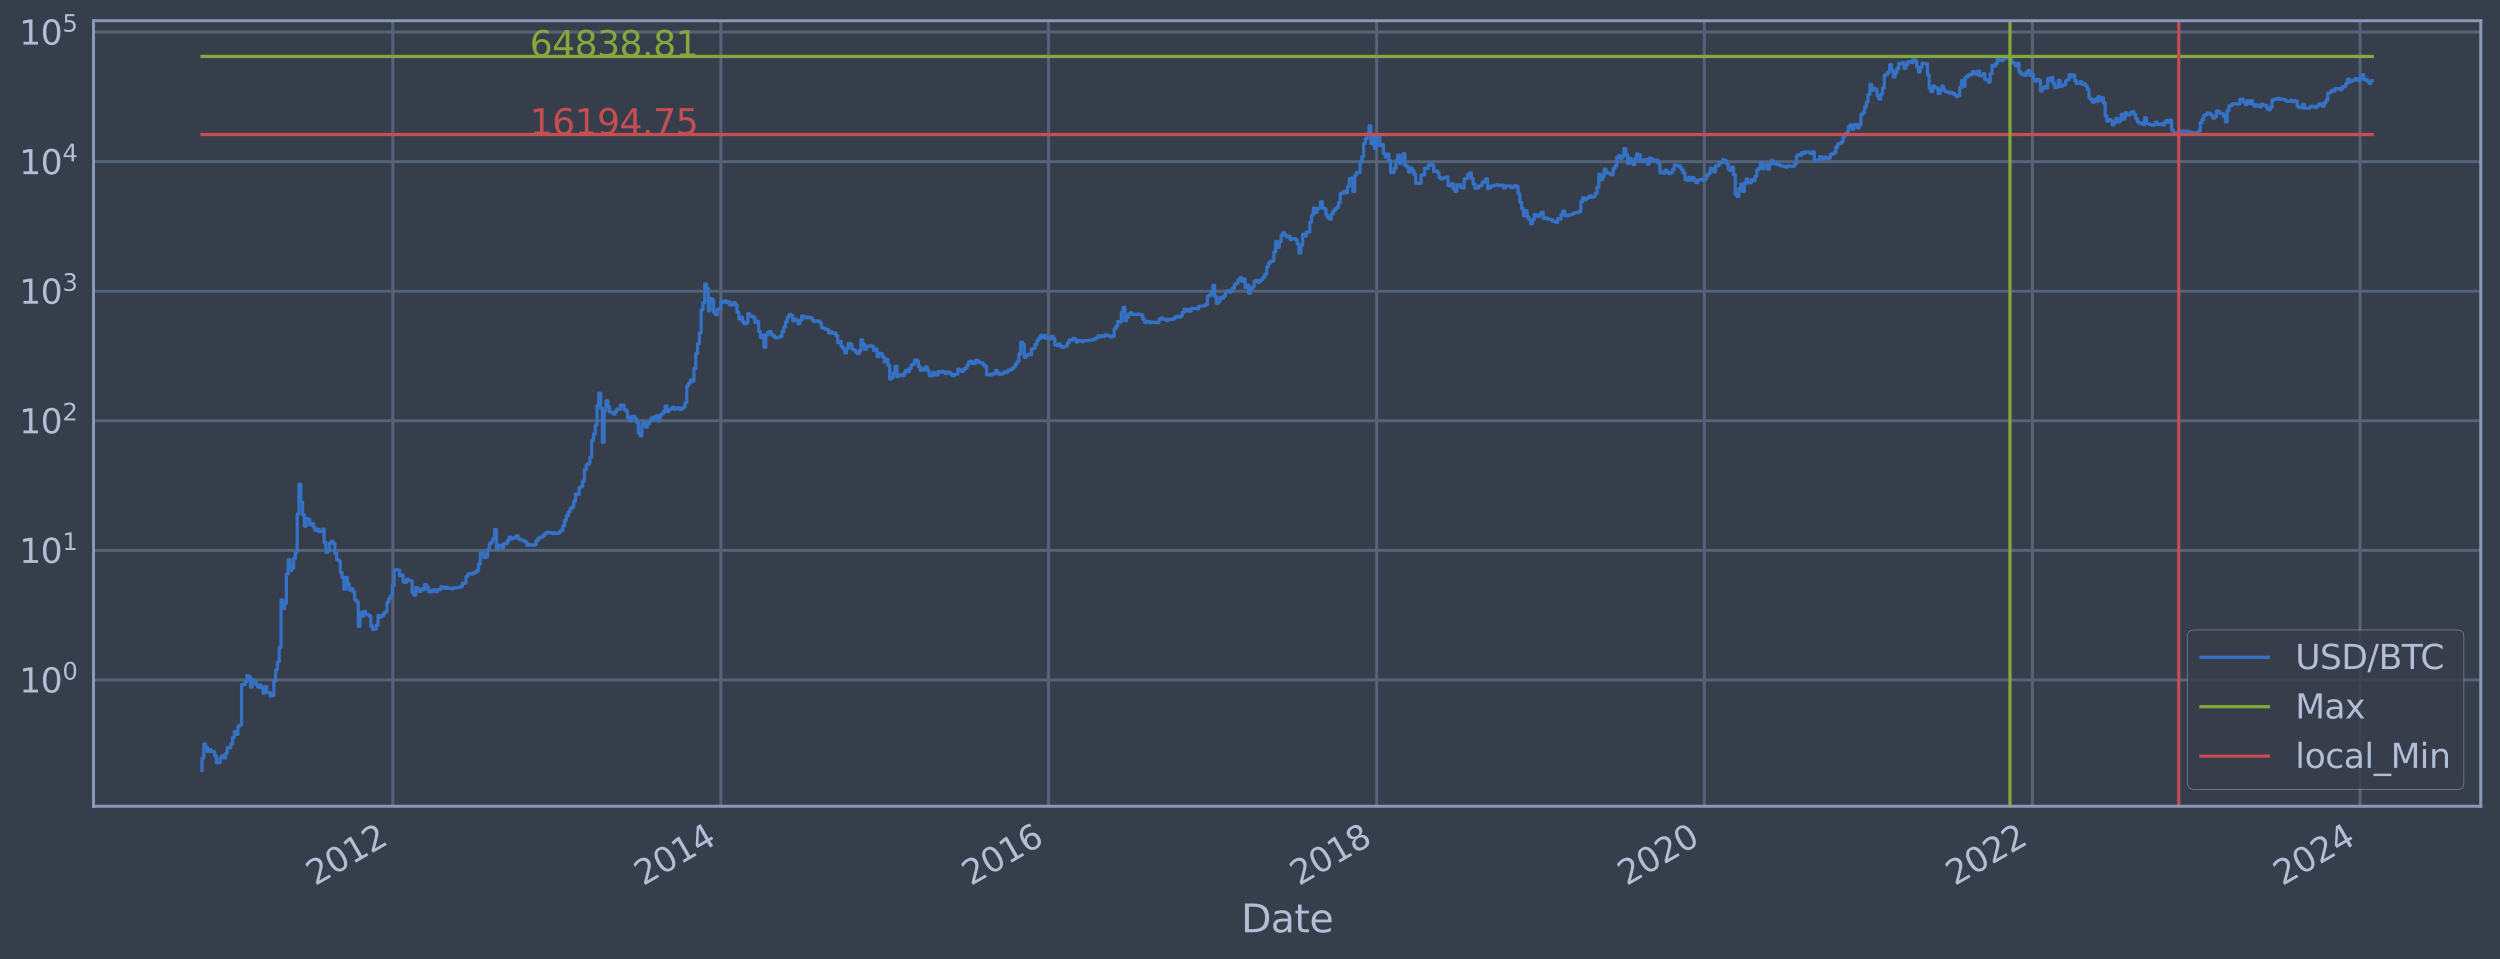 <?xml version="1.0" encoding="utf-8" standalone="no"?>
<!DOCTYPE svg PUBLIC "-//W3C//DTD SVG 1.1//EN"
  "http://www.w3.org/Graphics/SVG/1.1/DTD/svg11.dtd">
<svg xmlns:xlink="http://www.w3.org/1999/xlink" width="934.976pt" height="358.843pt" viewBox="0 0 934.976 358.843" xmlns="http://www.w3.org/2000/svg" version="1.1">
 <defs>
  <style type="text/css">*{stroke-linejoin: round; stroke-linecap: butt}</style>
 </defs>
 <g id="figure_1">
  <g id="patch_1">
   <path d="M 0 358.843 
L 934.976 358.843 
L 934.976 0 
L 0 0 
z
" style="fill: #373e4b"/>
  </g>
  <g id="axes_1">
   <g id="patch_2">
    <path d="M 34.976 301.513 
L 927.776 301.513 
L 927.776 7.753 
L 34.976 7.753 
z
" style="fill: #373e4b"/>
   </g>
   <g id="matplotlib.axis_1">
    <g id="xtick_1">
     <g id="line2d_1">
      <path d="M 146.899 301.513 
L 146.899 7.753 
" clip-path="url(#p727e3b4f97)" style="fill: none; stroke: #546379; stroke-width: 1.12; stroke-linecap: square"/>
     </g>
     <g id="line2d_2"/>
     <g id="text_1">
      <!-- 2012 -->
      <g style="fill: #b1bed6" transform="translate(117.818 331.438) rotate(-30) scale(0.126 -0.126)">
       <defs>
        <path id="DejaVuSans-32" d="M 1228 531 
L 3431 531 
L 3431 0 
L 469 0 
L 469 531 
Q 828 903 1448 1529 
Q 2069 2156 2228 2338 
Q 2531 2678 2651 2914 
Q 2772 3150 2772 3378 
Q 2772 3750 2511 3984 
Q 2250 4219 1831 4219 
Q 1534 4219 1204 4116 
Q 875 4013 500 3803 
L 500 4441 
Q 881 4594 1212 4672 
Q 1544 4750 1819 4750 
Q 2544 4750 2975 4387 
Q 3406 4025 3406 3419 
Q 3406 3131 3298 2873 
Q 3191 2616 2906 2266 
Q 2828 2175 2409 1742 
Q 1991 1309 1228 531 
z
" transform="scale(0.016)"/>
        <path id="DejaVuSans-30" d="M 2034 4250 
Q 1547 4250 1301 3770 
Q 1056 3291 1056 2328 
Q 1056 1369 1301 889 
Q 1547 409 2034 409 
Q 2525 409 2770 889 
Q 3016 1369 3016 2328 
Q 3016 3291 2770 3770 
Q 2525 4250 2034 4250 
z
M 2034 4750 
Q 2819 4750 3233 4129 
Q 3647 3509 3647 2328 
Q 3647 1150 3233 529 
Q 2819 -91 2034 -91 
Q 1250 -91 836 529 
Q 422 1150 422 2328 
Q 422 3509 836 4129 
Q 1250 4750 2034 4750 
z
" transform="scale(0.016)"/>
        <path id="DejaVuSans-31" d="M 794 531 
L 1825 531 
L 1825 4091 
L 703 3866 
L 703 4441 
L 1819 4666 
L 2450 4666 
L 2450 531 
L 3481 531 
L 3481 0 
L 794 0 
L 794 531 
z
" transform="scale(0.016)"/>
       </defs>
       <use xlink:href="#DejaVuSans-32"/>
       <use xlink:href="#DejaVuSans-30" x="63.623"/>
       <use xlink:href="#DejaVuSans-31" x="127.246"/>
       <use xlink:href="#DejaVuSans-32" x="190.869"/>
      </g>
     </g>
    </g>
    <g id="xtick_2">
     <g id="line2d_3">
      <path d="M 269.607 301.513 
L 269.607 7.753 
" clip-path="url(#p727e3b4f97)" style="fill: none; stroke: #546379; stroke-width: 1.12; stroke-linecap: square"/>
     </g>
     <g id="line2d_4"/>
     <g id="text_2">
      <!-- 2014 -->
      <g style="fill: #b1bed6" transform="translate(240.526 331.438) rotate(-30) scale(0.126 -0.126)">
       <defs>
        <path id="DejaVuSans-34" d="M 2419 4116 
L 825 1625 
L 2419 1625 
L 2419 4116 
z
M 2253 4666 
L 3047 4666 
L 3047 1625 
L 3713 1625 
L 3713 1100 
L 3047 1100 
L 3047 0 
L 2419 0 
L 2419 1100 
L 313 1100 
L 313 1709 
L 2253 4666 
z
" transform="scale(0.016)"/>
       </defs>
       <use xlink:href="#DejaVuSans-32"/>
       <use xlink:href="#DejaVuSans-30" x="63.623"/>
       <use xlink:href="#DejaVuSans-31" x="127.246"/>
       <use xlink:href="#DejaVuSans-34" x="190.869"/>
      </g>
     </g>
    </g>
    <g id="xtick_3">
     <g id="line2d_5">
      <path d="M 392.147 301.513 
L 392.147 7.753 
" clip-path="url(#p727e3b4f97)" style="fill: none; stroke: #546379; stroke-width: 1.12; stroke-linecap: square"/>
     </g>
     <g id="line2d_6"/>
     <g id="text_3">
      <!-- 2016 -->
      <g style="fill: #b1bed6" transform="translate(363.066 331.438) rotate(-30) scale(0.126 -0.126)">
       <defs>
        <path id="DejaVuSans-36" d="M 2113 2584 
Q 1688 2584 1439 2293 
Q 1191 2003 1191 1497 
Q 1191 994 1439 701 
Q 1688 409 2113 409 
Q 2538 409 2786 701 
Q 3034 994 3034 1497 
Q 3034 2003 2786 2293 
Q 2538 2584 2113 2584 
z
M 3366 4563 
L 3366 3988 
Q 3128 4100 2886 4159 
Q 2644 4219 2406 4219 
Q 1781 4219 1451 3797 
Q 1122 3375 1075 2522 
Q 1259 2794 1537 2939 
Q 1816 3084 2150 3084 
Q 2853 3084 3261 2657 
Q 3669 2231 3669 1497 
Q 3669 778 3244 343 
Q 2819 -91 2113 -91 
Q 1303 -91 875 529 
Q 447 1150 447 2328 
Q 447 3434 972 4092 
Q 1497 4750 2381 4750 
Q 2619 4750 2861 4703 
Q 3103 4656 3366 4563 
z
" transform="scale(0.016)"/>
       </defs>
       <use xlink:href="#DejaVuSans-32"/>
       <use xlink:href="#DejaVuSans-30" x="63.623"/>
       <use xlink:href="#DejaVuSans-31" x="127.246"/>
       <use xlink:href="#DejaVuSans-36" x="190.869"/>
      </g>
     </g>
    </g>
    <g id="xtick_4">
     <g id="line2d_7">
      <path d="M 514.854 301.513 
L 514.854 7.753 
" clip-path="url(#p727e3b4f97)" style="fill: none; stroke: #546379; stroke-width: 1.12; stroke-linecap: square"/>
     </g>
     <g id="line2d_8"/>
     <g id="text_4">
      <!-- 2018 -->
      <g style="fill: #b1bed6" transform="translate(485.773 331.438) rotate(-30) scale(0.126 -0.126)">
       <defs>
        <path id="DejaVuSans-38" d="M 2034 2216 
Q 1584 2216 1326 1975 
Q 1069 1734 1069 1313 
Q 1069 891 1326 650 
Q 1584 409 2034 409 
Q 2484 409 2743 651 
Q 3003 894 3003 1313 
Q 3003 1734 2745 1975 
Q 2488 2216 2034 2216 
z
M 1403 2484 
Q 997 2584 770 2862 
Q 544 3141 544 3541 
Q 544 4100 942 4425 
Q 1341 4750 2034 4750 
Q 2731 4750 3128 4425 
Q 3525 4100 3525 3541 
Q 3525 3141 3298 2862 
Q 3072 2584 2669 2484 
Q 3125 2378 3379 2068 
Q 3634 1759 3634 1313 
Q 3634 634 3220 271 
Q 2806 -91 2034 -91 
Q 1263 -91 848 271 
Q 434 634 434 1313 
Q 434 1759 690 2068 
Q 947 2378 1403 2484 
z
M 1172 3481 
Q 1172 3119 1398 2916 
Q 1625 2713 2034 2713 
Q 2441 2713 2670 2916 
Q 2900 3119 2900 3481 
Q 2900 3844 2670 4047 
Q 2441 4250 2034 4250 
Q 1625 4250 1398 4047 
Q 1172 3844 1172 3481 
z
" transform="scale(0.016)"/>
       </defs>
       <use xlink:href="#DejaVuSans-32"/>
       <use xlink:href="#DejaVuSans-30" x="63.623"/>
       <use xlink:href="#DejaVuSans-31" x="127.246"/>
       <use xlink:href="#DejaVuSans-38" x="190.869"/>
      </g>
     </g>
    </g>
    <g id="xtick_5">
     <g id="line2d_9">
      <path d="M 637.394 301.513 
L 637.394 7.753 
" clip-path="url(#p727e3b4f97)" style="fill: none; stroke: #546379; stroke-width: 1.12; stroke-linecap: square"/>
     </g>
     <g id="line2d_10"/>
     <g id="text_5">
      <!-- 2020 -->
      <g style="fill: #b1bed6" transform="translate(608.313 331.438) rotate(-30) scale(0.126 -0.126)">
       <use xlink:href="#DejaVuSans-32"/>
       <use xlink:href="#DejaVuSans-30" x="63.623"/>
       <use xlink:href="#DejaVuSans-32" x="127.246"/>
       <use xlink:href="#DejaVuSans-30" x="190.869"/>
      </g>
     </g>
    </g>
    <g id="xtick_6">
     <g id="line2d_11">
      <path d="M 760.101 301.513 
L 760.101 7.753 
" clip-path="url(#p727e3b4f97)" style="fill: none; stroke: #546379; stroke-width: 1.12; stroke-linecap: square"/>
     </g>
     <g id="line2d_12"/>
     <g id="text_6">
      <!-- 2022 -->
      <g style="fill: #b1bed6" transform="translate(731.02 331.438) rotate(-30) scale(0.126 -0.126)">
       <use xlink:href="#DejaVuSans-32"/>
       <use xlink:href="#DejaVuSans-30" x="63.623"/>
       <use xlink:href="#DejaVuSans-32" x="127.246"/>
       <use xlink:href="#DejaVuSans-32" x="190.869"/>
      </g>
     </g>
    </g>
    <g id="xtick_7">
     <g id="line2d_13">
      <path d="M 882.641 301.513 
L 882.641 7.753 
" clip-path="url(#p727e3b4f97)" style="fill: none; stroke: #546379; stroke-width: 1.12; stroke-linecap: square"/>
     </g>
     <g id="line2d_14"/>
     <g id="text_7">
      <!-- 2024 -->
      <g style="fill: #b1bed6" transform="translate(853.56 331.438) rotate(-30) scale(0.126 -0.126)">
       <use xlink:href="#DejaVuSans-32"/>
       <use xlink:href="#DejaVuSans-30" x="63.623"/>
       <use xlink:href="#DejaVuSans-32" x="127.246"/>
       <use xlink:href="#DejaVuSans-34" x="190.869"/>
      </g>
     </g>
    </g>
    <g id="text_8">
     <!-- Date -->
     <g style="fill: #b1bed6" transform="translate(464.167 348.649) scale(0.144 -0.144)">
      <defs>
       <path id="DejaVuSans-44" d="M 1259 4147 
L 1259 519 
L 2022 519 
Q 2988 519 3436 956 
Q 3884 1394 3884 2338 
Q 3884 3275 3436 3711 
Q 2988 4147 2022 4147 
L 1259 4147 
z
M 628 4666 
L 1925 4666 
Q 3281 4666 3915 4102 
Q 4550 3538 4550 2338 
Q 4550 1131 3912 565 
Q 3275 0 1925 0 
L 628 0 
L 628 4666 
z
" transform="scale(0.016)"/>
       <path id="DejaVuSans-61" d="M 2194 1759 
Q 1497 1759 1228 1600 
Q 959 1441 959 1056 
Q 959 750 1161 570 
Q 1363 391 1709 391 
Q 2188 391 2477 730 
Q 2766 1069 2766 1631 
L 2766 1759 
L 2194 1759 
z
M 3341 1997 
L 3341 0 
L 2766 0 
L 2766 531 
Q 2569 213 2275 61 
Q 1981 -91 1556 -91 
Q 1019 -91 701 211 
Q 384 513 384 1019 
Q 384 1609 779 1909 
Q 1175 2209 1959 2209 
L 2766 2209 
L 2766 2266 
Q 2766 2663 2505 2880 
Q 2244 3097 1772 3097 
Q 1472 3097 1187 3025 
Q 903 2953 641 2809 
L 641 3341 
Q 956 3463 1253 3523 
Q 1550 3584 1831 3584 
Q 2591 3584 2966 3190 
Q 3341 2797 3341 1997 
z
" transform="scale(0.016)"/>
       <path id="DejaVuSans-74" d="M 1172 4494 
L 1172 3500 
L 2356 3500 
L 2356 3053 
L 1172 3053 
L 1172 1153 
Q 1172 725 1289 603 
Q 1406 481 1766 481 
L 2356 481 
L 2356 0 
L 1766 0 
Q 1100 0 847 248 
Q 594 497 594 1153 
L 594 3053 
L 172 3053 
L 172 3500 
L 594 3500 
L 594 4494 
L 1172 4494 
z
" transform="scale(0.016)"/>
       <path id="DejaVuSans-65" d="M 3597 1894 
L 3597 1613 
L 953 1613 
Q 991 1019 1311 708 
Q 1631 397 2203 397 
Q 2534 397 2845 478 
Q 3156 559 3463 722 
L 3463 178 
Q 3153 47 2828 -22 
Q 2503 -91 2169 -91 
Q 1331 -91 842 396 
Q 353 884 353 1716 
Q 353 2575 817 3079 
Q 1281 3584 2069 3584 
Q 2775 3584 3186 3129 
Q 3597 2675 3597 1894 
z
M 3022 2063 
Q 3016 2534 2758 2815 
Q 2500 3097 2075 3097 
Q 1594 3097 1305 2825 
Q 1016 2553 972 2059 
L 3022 2063 
z
" transform="scale(0.016)"/>
      </defs>
      <use xlink:href="#DejaVuSans-44"/>
      <use xlink:href="#DejaVuSans-61" x="77.002"/>
      <use xlink:href="#DejaVuSans-74" x="138.281"/>
      <use xlink:href="#DejaVuSans-65" x="177.49"/>
     </g>
    </g>
   </g>
   <g id="matplotlib.axis_2">
    <g id="ytick_1">
     <g id="line2d_15">
      <path d="M 34.976 254.288 
L 927.776 254.288 
" clip-path="url(#p727e3b4f97)" style="fill: none; stroke: #546379; stroke-width: 1.12; stroke-linecap: square"/>
     </g>
     <g id="line2d_16"/>
     <g id="text_9">
      <!-- $\mathdefault{10^{0}}$ -->
      <g style="fill: #b1bed6" transform="translate(7.2 259.075) scale(0.126 -0.126)">
       <use xlink:href="#DejaVuSans-31" transform="translate(0 0.766)"/>
       <use xlink:href="#DejaVuSans-30" transform="translate(63.623 0.766)"/>
       <use xlink:href="#DejaVuSans-30" transform="translate(128.203 39.047) scale(0.7)"/>
      </g>
     </g>
    </g>
    <g id="ytick_2">
     <g id="line2d_17">
      <path d="M 34.976 205.828 
L 927.776 205.828 
" clip-path="url(#p727e3b4f97)" style="fill: none; stroke: #546379; stroke-width: 1.12; stroke-linecap: square"/>
     </g>
     <g id="line2d_18"/>
     <g id="text_10">
      <!-- $\mathdefault{10^{1}}$ -->
      <g style="fill: #b1bed6" transform="translate(7.2 210.615) scale(0.126 -0.126)">
       <use xlink:href="#DejaVuSans-31" transform="translate(0 0.684)"/>
       <use xlink:href="#DejaVuSans-30" transform="translate(63.623 0.684)"/>
       <use xlink:href="#DejaVuSans-31" transform="translate(128.203 38.966) scale(0.7)"/>
      </g>
     </g>
    </g>
    <g id="ytick_3">
     <g id="line2d_19">
      <path d="M 34.976 157.368 
L 927.776 157.368 
" clip-path="url(#p727e3b4f97)" style="fill: none; stroke: #546379; stroke-width: 1.12; stroke-linecap: square"/>
     </g>
     <g id="line2d_20"/>
     <g id="text_11">
      <!-- $\mathdefault{10^{2}}$ -->
      <g style="fill: #b1bed6" transform="translate(7.2 162.155) scale(0.126 -0.126)">
       <use xlink:href="#DejaVuSans-31" transform="translate(0 0.766)"/>
       <use xlink:href="#DejaVuSans-30" transform="translate(63.623 0.766)"/>
       <use xlink:href="#DejaVuSans-32" transform="translate(128.203 39.047) scale(0.7)"/>
      </g>
     </g>
    </g>
    <g id="ytick_4">
     <g id="line2d_21">
      <path d="M 34.976 108.907 
L 927.776 108.907 
" clip-path="url(#p727e3b4f97)" style="fill: none; stroke: #546379; stroke-width: 1.12; stroke-linecap: square"/>
     </g>
     <g id="line2d_22"/>
     <g id="text_12">
      <!-- $\mathdefault{10^{3}}$ -->
      <g style="fill: #b1bed6" transform="translate(7.2 113.694) scale(0.126 -0.126)">
       <defs>
        <path id="DejaVuSans-33" d="M 2597 2516 
Q 3050 2419 3304 2112 
Q 3559 1806 3559 1356 
Q 3559 666 3084 287 
Q 2609 -91 1734 -91 
Q 1441 -91 1130 -33 
Q 819 25 488 141 
L 488 750 
Q 750 597 1062 519 
Q 1375 441 1716 441 
Q 2309 441 2620 675 
Q 2931 909 2931 1356 
Q 2931 1769 2642 2001 
Q 2353 2234 1838 2234 
L 1294 2234 
L 1294 2753 
L 1863 2753 
Q 2328 2753 2575 2939 
Q 2822 3125 2822 3475 
Q 2822 3834 2567 4026 
Q 2313 4219 1838 4219 
Q 1578 4219 1281 4162 
Q 984 4106 628 3988 
L 628 4550 
Q 988 4650 1302 4700 
Q 1616 4750 1894 4750 
Q 2613 4750 3031 4423 
Q 3450 4097 3450 3541 
Q 3450 3153 3228 2886 
Q 3006 2619 2597 2516 
z
" transform="scale(0.016)"/>
       </defs>
       <use xlink:href="#DejaVuSans-31" transform="translate(0 0.766)"/>
       <use xlink:href="#DejaVuSans-30" transform="translate(63.623 0.766)"/>
       <use xlink:href="#DejaVuSans-33" transform="translate(128.203 39.047) scale(0.7)"/>
      </g>
     </g>
    </g>
    <g id="ytick_5">
     <g id="line2d_23">
      <path d="M 34.976 60.447 
L 927.776 60.447 
" clip-path="url(#p727e3b4f97)" style="fill: none; stroke: #546379; stroke-width: 1.12; stroke-linecap: square"/>
     </g>
     <g id="line2d_24"/>
     <g id="text_13">
      <!-- $\mathdefault{10^{4}}$ -->
      <g style="fill: #b1bed6" transform="translate(7.2 65.234) scale(0.126 -0.126)">
       <use xlink:href="#DejaVuSans-31" transform="translate(0 0.684)"/>
       <use xlink:href="#DejaVuSans-30" transform="translate(63.623 0.684)"/>
       <use xlink:href="#DejaVuSans-34" transform="translate(128.203 38.966) scale(0.7)"/>
      </g>
     </g>
    </g>
    <g id="ytick_6">
     <g id="line2d_25">
      <path d="M 34.976 11.987 
L 927.776 11.987 
" clip-path="url(#p727e3b4f97)" style="fill: none; stroke: #546379; stroke-width: 1.12; stroke-linecap: square"/>
     </g>
     <g id="line2d_26"/>
     <g id="text_14">
      <!-- $\mathdefault{10^{5}}$ -->
      <g style="fill: #b1bed6" transform="translate(7.2 16.774) scale(0.126 -0.126)">
       <defs>
        <path id="DejaVuSans-35" d="M 691 4666 
L 3169 4666 
L 3169 4134 
L 1269 4134 
L 1269 2991 
Q 1406 3038 1543 3061 
Q 1681 3084 1819 3084 
Q 2600 3084 3056 2656 
Q 3513 2228 3513 1497 
Q 3513 744 3044 326 
Q 2575 -91 1722 -91 
Q 1428 -91 1123 -41 
Q 819 9 494 109 
L 494 744 
Q 775 591 1075 516 
Q 1375 441 1709 441 
Q 2250 441 2565 725 
Q 2881 1009 2881 1497 
Q 2881 1984 2565 2268 
Q 2250 2553 1709 2553 
Q 1456 2553 1204 2497 
Q 953 2441 691 2322 
L 691 4666 
z
" transform="scale(0.016)"/>
       </defs>
       <use xlink:href="#DejaVuSans-31" transform="translate(0 0.684)"/>
       <use xlink:href="#DejaVuSans-30" transform="translate(63.623 0.684)"/>
       <use xlink:href="#DejaVuSans-35" transform="translate(128.203 38.966) scale(0.7)"/>
      </g>
     </g>
    </g>
    <g id="ytick_7">
     <g id="line2d_27"/>
    </g>
    <g id="ytick_8">
     <g id="line2d_28"/>
    </g>
    <g id="ytick_9">
     <g id="line2d_29"/>
    </g>
    <g id="ytick_10">
     <g id="line2d_30"/>
    </g>
    <g id="ytick_11">
     <g id="line2d_31"/>
    </g>
    <g id="ytick_12">
     <g id="line2d_32"/>
    </g>
    <g id="ytick_13">
     <g id="line2d_33"/>
    </g>
    <g id="ytick_14">
     <g id="line2d_34"/>
    </g>
    <g id="ytick_15">
     <g id="line2d_35"/>
    </g>
    <g id="ytick_16">
     <g id="line2d_36"/>
    </g>
    <g id="ytick_17">
     <g id="line2d_37"/>
    </g>
    <g id="ytick_18">
     <g id="line2d_38"/>
    </g>
    <g id="ytick_19">
     <g id="line2d_39"/>
    </g>
    <g id="ytick_20">
     <g id="line2d_40"/>
    </g>
    <g id="ytick_21">
     <g id="line2d_41"/>
    </g>
    <g id="ytick_22">
     <g id="line2d_42"/>
    </g>
    <g id="ytick_23">
     <g id="line2d_43"/>
    </g>
    <g id="ytick_24">
     <g id="line2d_44"/>
    </g>
    <g id="ytick_25">
     <g id="line2d_45"/>
    </g>
    <g id="ytick_26">
     <g id="line2d_46"/>
    </g>
    <g id="ytick_27">
     <g id="line2d_47"/>
    </g>
    <g id="ytick_28">
     <g id="line2d_48"/>
    </g>
    <g id="ytick_29">
     <g id="line2d_49"/>
    </g>
    <g id="ytick_30">
     <g id="line2d_50"/>
    </g>
    <g id="ytick_31">
     <g id="line2d_51"/>
    </g>
    <g id="ytick_32">
     <g id="line2d_52"/>
    </g>
    <g id="ytick_33">
     <g id="line2d_53"/>
    </g>
    <g id="ytick_34">
     <g id="line2d_54"/>
    </g>
    <g id="ytick_35">
     <g id="line2d_55"/>
    </g>
    <g id="ytick_36">
     <g id="line2d_56"/>
    </g>
    <g id="ytick_37">
     <g id="line2d_57"/>
    </g>
    <g id="ytick_38">
     <g id="line2d_58"/>
    </g>
    <g id="ytick_39">
     <g id="line2d_59"/>
    </g>
    <g id="ytick_40">
     <g id="line2d_60"/>
    </g>
    <g id="ytick_41">
     <g id="line2d_61"/>
    </g>
    <g id="ytick_42">
     <g id="line2d_62"/>
    </g>
    <g id="ytick_43">
     <g id="line2d_63"/>
    </g>
    <g id="ytick_44">
     <g id="line2d_64"/>
    </g>
    <g id="ytick_45">
     <g id="line2d_65"/>
    </g>
    <g id="ytick_46">
     <g id="line2d_66"/>
    </g>
    <g id="ytick_47">
     <g id="line2d_67"/>
    </g>
    <g id="ytick_48">
     <g id="line2d_68"/>
    </g>
    <g id="ytick_49">
     <g id="line2d_69"/>
    </g>
    <g id="ytick_50">
     <g id="line2d_70"/>
    </g>
    <g id="ytick_51">
     <g id="line2d_71"/>
    </g>
    <g id="ytick_52">
     <g id="line2d_72"/>
    </g>
    <g id="ytick_53">
     <g id="line2d_73"/>
    </g>
    <g id="ytick_54">
     <g id="line2d_74"/>
    </g>
   </g>
   <g id="line2d_75">
    <path d="M 75.558 288.16 
L 75.558 283.464 
L 76.229 283.464 
L 76.229 278.268 
L 76.901 278.268 
L 76.901 279.627 
L 77.572 279.627 
L 77.572 281.079 
L 78.244 281.079 
L 78.244 280.34 
L 78.915 280.34 
L 78.915 281.079 
L 80.258 281.079 
L 80.258 282.638 
L 80.929 282.638 
L 80.929 285.219 
L 82.272 285.219 
L 82.272 283.464 
L 82.944 283.464 
L 82.944 282.638 
L 83.615 282.638 
L 83.615 283.464 
L 84.287 283.464 
L 84.287 281.844 
L 84.958 281.844 
L 84.958 279.627 
L 86.301 279.627 
L 86.301 278.268 
L 86.972 278.268 
L 86.972 275.79 
L 87.644 275.79 
L 87.644 273.572 
L 88.315 273.572 
L 88.315 274.652 
L 88.987 274.652 
L 88.987 271.566 
L 89.658 271.566 
L 89.658 271.093 
L 90.33 271.093 
L 90.33 256.043 
L 91.673 256.043 
L 91.673 254.929 
L 92.344 254.929 
L 92.344 252.668 
L 93.016 252.668 
L 93.016 253.261 
L 93.687 253.261 
L 93.687 256.978 
L 94.358 256.978 
L 94.358 254.288 
L 95.03 254.288 
L 95.03 254.929 
L 95.701 254.929 
L 95.701 256.043 
L 96.373 256.043 
L 96.373 256.978 
L 97.044 256.978 
L 97.044 256.273 
L 97.716 256.273 
L 97.716 257.219 
L 98.387 257.219 
L 98.387 259.249 
L 99.059 259.249 
L 99.059 256.74 
L 99.73 256.74 
L 99.73 258.984 
L 101.073 258.984 
L 101.073 260.342 
L 101.744 260.342 
L 101.744 260.064 
L 102.416 260.064 
L 102.416 254.713 
L 103.087 254.713 
L 103.087 250.451 
L 103.759 250.451 
L 103.759 247.509 
L 104.43 247.509 
L 104.43 242.152 
L 105.102 242.152 
L 105.102 224.388 
L 105.773 224.388 
L 105.773 227.565 
L 106.445 227.565 
L 106.445 225.591 
L 107.116 225.591 
L 107.116 214.733 
L 107.787 214.733 
L 107.787 209.322 
L 108.459 209.322 
L 108.459 213.394 
L 109.13 213.394 
L 109.13 212.538 
L 109.802 212.538 
L 109.802 208.807 
L 110.473 208.807 
L 110.473 206.534 
L 111.145 206.534 
L 111.145 192.264 
L 111.816 192.264 
L 111.816 181.126 
L 112.488 181.126 
L 112.488 187.703 
L 113.159 187.703 
L 113.159 192.464 
L 113.83 192.464 
L 113.83 196.754 
L 114.502 196.754 
L 114.502 193.954 
L 115.173 193.954 
L 115.173 194.231 
L 115.845 194.231 
L 115.845 196.281 
L 116.516 196.281 
L 116.516 195.805 
L 117.188 195.805 
L 117.188 197.196 
L 117.859 197.196 
L 117.859 198.374 
L 118.531 198.374 
L 118.531 197.95 
L 119.202 197.95 
L 119.202 198.852 
L 119.874 198.852 
L 119.874 198.597 
L 120.545 198.597 
L 120.545 197.892 
L 121.216 197.892 
L 121.216 202.886 
L 121.888 202.886 
L 121.888 206.556 
L 122.559 206.556 
L 122.559 205.976 
L 123.231 205.976 
L 123.231 203.144 
L 123.902 203.144 
L 123.902 202.434 
L 124.574 202.434 
L 124.574 203.256 
L 125.245 203.256 
L 125.245 206.952 
L 125.917 206.952 
L 125.917 209.347 
L 126.588 209.347 
L 126.588 209.825 
L 127.259 209.825 
L 127.259 214.069 
L 127.931 214.069 
L 127.931 215.922 
L 128.602 215.922 
L 128.602 220.332 
L 129.274 220.332 
L 129.274 215.956 
L 129.945 215.956 
L 129.945 218.448 
L 130.617 218.448 
L 130.617 220.67 
L 131.288 220.67 
L 131.288 220.165 
L 131.96 220.165 
L 131.96 221.319 
L 132.631 221.319 
L 132.631 224.286 
L 133.303 224.286 
L 133.303 225.059 
L 133.974 225.059 
L 133.974 234.259 
L 134.645 234.259 
L 134.645 229.033 
L 135.317 229.033 
L 135.317 230.476 
L 135.988 230.476 
L 135.988 228.656 
L 136.66 228.656 
L 136.66 229.677 
L 137.331 229.677 
L 137.331 229.874 
L 138.003 229.874 
L 138.003 230.409 
L 138.674 230.409 
L 138.674 234.178 
L 139.346 234.178 
L 139.346 235.429 
L 140.017 235.429 
L 140.017 235.173 
L 140.688 235.173 
L 140.688 233.857 
L 141.36 233.857 
L 141.36 230.207 
L 142.031 230.207 
L 142.031 230.75 
L 142.703 230.75 
L 142.703 230.341 
L 143.374 230.341 
L 143.374 229.417 
L 144.046 229.417 
L 144.046 228.781 
L 144.717 228.781 
L 144.717 225.217 
L 145.389 225.217 
L 145.389 223.836 
L 146.06 223.836 
L 146.06 222.774 
L 146.732 222.774 
L 146.732 218.913 
L 147.403 218.913 
L 147.403 213.155 
L 148.074 213.155 
L 148.074 213.036 
L 148.746 213.036 
L 148.746 213.214 
L 149.417 213.214 
L 149.417 215.319 
L 150.089 215.319 
L 150.089 214.991 
L 150.76 214.991 
L 150.76 217.658 
L 151.432 217.658 
L 151.432 217.843 
L 152.103 217.843 
L 152.103 216.614 
L 152.775 216.614 
L 152.775 217.147 
L 154.118 217.22 
L 154.118 221.54 
L 154.789 221.54 
L 154.789 222.633 
L 155.46 222.633 
L 155.46 219.712 
L 156.132 219.712 
L 156.132 220.5 
L 156.803 220.5 
L 156.803 221.231 
L 157.475 221.231 
L 157.475 220.206 
L 158.146 220.206 
L 158.146 220.5 
L 158.818 220.5 
L 158.818 218.641 
L 159.489 218.641 
L 159.489 219.469 
L 160.161 219.469 
L 160.161 221.231 
L 160.832 221.231 
L 160.832 221.407 
L 161.503 221.407 
L 161.503 220.67 
L 162.846 220.585 
L 162.846 221.275 
L 163.518 221.275 
L 163.518 220.542 
L 164.861 220.458 
L 164.861 219.429 
L 165.532 219.429 
L 165.532 219.631 
L 166.204 219.631 
L 166.204 220.04 
L 166.875 220.04 
L 166.875 219.671 
L 167.547 219.671 
L 167.547 219.999 
L 168.889 219.999 
L 168.889 220.206 
L 169.561 220.206 
L 169.561 219.875 
L 171.575 219.794 
L 171.575 219.671 
L 172.247 219.671 
L 172.247 219.309 
L 172.918 219.309 
L 172.918 218.181 
L 174.261 218.106 
L 174.261 215.652 
L 174.932 215.652 
L 174.932 214.701 
L 175.604 214.701 
L 175.604 214.445 
L 176.275 214.445 
L 176.275 214.636 
L 176.947 214.636 
L 176.947 214.225 
L 177.618 214.225 
L 177.618 214.069 
L 178.29 214.069 
L 178.29 213.394 
L 178.961 213.394 
L 178.961 210.922 
L 179.633 210.922 
L 179.633 206.974 
L 180.304 206.974 
L 180.304 206.841 
L 180.976 206.841 
L 180.976 208.518 
L 181.647 208.518 
L 181.647 208.162 
L 182.318 208.162 
L 182.318 205.577 
L 182.99 205.577 
L 182.99 203.386 
L 183.661 203.386 
L 183.661 202.704 
L 184.333 202.704 
L 184.333 201.471 
L 185.004 201.471 
L 185.004 198.037 
L 185.676 198.037 
L 185.676 205.287 
L 186.347 205.287 
L 186.347 203.841 
L 187.019 203.841 
L 187.019 203.995 
L 187.69 203.995 
L 187.69 204.761 
L 188.361 204.761 
L 188.361 203.311 
L 189.704 203.368 
L 189.704 202.273 
L 190.376 202.273 
L 190.376 200.914 
L 191.047 200.914 
L 191.047 201.505 
L 191.719 201.505 
L 191.719 201.199 
L 192.39 201.199 
L 192.39 200.997 
L 193.062 200.997 
L 193.062 200.355 
L 193.733 200.355 
L 193.733 201.471 
L 194.405 201.471 
L 194.405 201.816 
L 195.076 201.816 
L 195.076 202.026 
L 195.747 202.026 
L 195.747 202.344 
L 196.419 202.344 
L 196.419 202.777 
L 197.09 202.777 
L 197.09 203.956 
L 197.762 203.956 
L 197.762 203.707 
L 198.433 203.707 
L 198.433 203.879 
L 199.776 203.918 
L 199.776 203.688 
L 200.448 203.688 
L 200.448 202.309 
L 201.119 202.309 
L 201.119 201.437 
L 201.79 201.437 
L 201.79 200.93 
L 203.133 200.864 
L 203.133 200.161 
L 203.805 200.161 
L 203.805 199.434 
L 204.476 199.434 
L 204.476 199.049 
L 205.148 199.049 
L 205.148 199.31 
L 206.491 199.202 
L 206.491 199.59 
L 207.162 199.59 
L 207.162 199.279 
L 207.834 199.279 
L 207.834 199.481 
L 209.176 199.449 
L 209.176 198.761 
L 209.848 198.761 
L 209.848 198.285 
L 210.519 198.285 
L 210.519 196.563 
L 211.191 196.563 
L 211.191 194.5 
L 211.862 194.5 
L 211.862 192.835 
L 212.534 192.835 
L 212.534 191.473 
L 213.205 191.473 
L 213.205 190.213 
L 213.877 190.213 
L 213.877 189.688 
L 214.548 189.688 
L 214.548 187.429 
L 215.219 187.429 
L 215.219 184.768 
L 215.891 184.768 
L 215.891 184.939 
L 216.562 184.939 
L 216.562 182.345 
L 217.234 182.345 
L 217.234 181.881 
L 217.905 181.881 
L 217.905 179.918 
L 218.577 179.918 
L 218.577 175.625 
L 219.248 175.625 
L 219.248 173.894 
L 219.92 173.894 
L 219.92 173.321 
L 220.591 173.321 
L 220.591 171.082 
L 221.263 171.082 
L 221.263 164.799 
L 221.934 164.799 
L 221.934 162.385 
L 222.605 162.385 
L 222.605 159.008 
L 223.277 159.008 
L 223.277 151.685 
L 223.948 151.685 
L 223.948 147.046 
L 224.62 147.046 
L 224.62 152.688 
L 225.291 152.688 
L 225.291 165.453 
L 225.963 165.453 
L 225.963 153.721 
L 226.634 153.721 
L 226.634 149.914 
L 227.306 149.914 
L 227.306 152.09 
L 227.977 152.09 
L 227.977 154.063 
L 228.648 154.063 
L 228.648 154.248 
L 229.32 154.248 
L 229.32 154.853 
L 229.991 154.853 
L 229.991 153.886 
L 230.663 153.886 
L 230.663 152.956 
L 232.006 153.062 
L 232.006 151.526 
L 233.349 151.477 
L 233.349 153.11 
L 234.02 153.11 
L 234.02 153.712 
L 234.692 153.712 
L 234.692 156.121 
L 235.363 156.121 
L 235.363 157.372 
L 236.034 157.372 
L 236.034 155.867 
L 236.706 155.867 
L 236.706 155.68 
L 237.377 155.68 
L 237.377 156.542 
L 238.049 156.542 
L 238.049 157.954 
L 238.72 157.954 
L 238.72 162.053 
L 239.392 162.053 
L 239.392 163.008 
L 240.063 163.008 
L 240.063 158.672 
L 240.735 158.672 
L 240.735 157.998 
L 241.406 157.998 
L 241.406 159.728 
L 242.077 159.728 
L 242.077 158.556 
L 242.749 158.556 
L 242.749 157.643 
L 243.42 157.643 
L 243.42 156.417 
L 244.092 156.417 
L 244.092 155.999 
L 244.763 155.999 
L 244.763 156.786 
L 245.435 156.786 
L 245.435 155.486 
L 246.106 155.486 
L 246.106 157.429 
L 246.778 157.429 
L 246.778 155.28 
L 247.449 155.28 
L 247.449 154.743 
L 248.121 154.743 
L 248.121 153.795 
L 248.792 153.795 
L 248.792 151.831 
L 249.463 151.831 
L 249.463 153.954 
L 250.135 153.954 
L 250.135 153.179 
L 250.806 153.179 
L 250.806 152.832 
L 251.478 152.832 
L 251.478 152.317 
L 252.149 152.317 
L 252.149 153.023 
L 252.821 153.023 
L 252.821 152.73 
L 253.492 152.73 
L 253.492 152.462 
L 254.164 152.462 
L 254.164 153.193 
L 254.835 153.193 
L 254.835 152.82 
L 255.506 152.82 
L 255.506 152.24 
L 256.178 152.24 
L 256.178 150.56 
L 256.849 150.56 
L 256.849 144.293 
L 257.521 144.293 
L 257.521 143.277 
L 258.192 143.277 
L 258.192 142.066 
L 258.864 142.066 
L 258.864 142.466 
L 259.535 142.466 
L 259.535 137.866 
L 260.207 137.866 
L 260.207 132.24 
L 260.878 132.24 
L 260.878 128.563 
L 261.55 128.563 
L 261.55 124.575 
L 262.221 124.575 
L 262.221 115.916 
L 262.892 115.916 
L 262.892 113.224 
L 263.564 113.224 
L 263.564 106.262 
L 264.235 106.262 
L 264.235 107.876 
L 264.907 107.876 
L 264.907 116.237 
L 265.578 116.237 
L 265.578 111.672 
L 266.25 111.672 
L 266.25 112.009 
L 266.921 112.009 
L 266.921 116.861 
L 267.593 116.861 
L 267.593 117.653 
L 268.264 117.653 
L 268.264 115.705 
L 268.935 115.705 
L 268.935 115.473 
L 269.607 115.473 
L 269.607 112.861 
L 270.278 112.861 
L 270.278 112.999 
L 270.95 112.999 
L 270.95 112.476 
L 271.621 112.476 
L 271.621 113.157 
L 272.293 113.157 
L 272.293 112.884 
L 272.964 112.884 
L 272.964 114.136 
L 273.636 114.136 
L 273.636 113.986 
L 274.307 113.986 
L 274.307 113.159 
L 274.979 113.159 
L 274.979 114.11 
L 275.65 114.11 
L 275.65 116.797 
L 276.321 116.797 
L 276.321 119.31 
L 276.993 119.31 
L 276.993 118.633 
L 277.664 118.633 
L 277.664 120.39 
L 278.336 120.39 
L 278.336 121.128 
L 279.007 121.128 
L 279.007 120.831 
L 279.679 120.831 
L 279.679 117.314 
L 280.35 117.314 
L 280.35 118.303 
L 281.693 118.267 
L 281.693 118.809 
L 282.365 118.809 
L 282.365 120.631 
L 283.036 120.631 
L 283.036 120.163 
L 283.707 120.163 
L 283.707 123.921 
L 284.379 123.921 
L 284.379 126.228 
L 285.05 126.228 
L 285.05 125.342 
L 285.722 125.342 
L 285.722 129.889 
L 286.393 129.889 
L 286.393 125.267 
L 287.065 125.267 
L 287.065 124.262 
L 287.736 124.262 
L 287.736 123.984 
L 288.408 123.984 
L 288.408 125.183 
L 289.079 125.183 
L 289.079 125.618 
L 289.75 125.618 
L 289.75 126.342 
L 291.093 126.3 
L 291.093 126.069 
L 291.765 126.069 
L 291.765 125.754 
L 292.436 125.754 
L 292.436 124.001 
L 293.108 124.001 
L 293.108 122.352 
L 293.779 122.352 
L 293.779 120.335 
L 294.451 120.335 
L 294.451 118.608 
L 295.122 118.608 
L 295.122 117.605 
L 295.794 117.605 
L 295.794 118.012 
L 296.465 118.012 
L 296.465 119.957 
L 297.136 119.957 
L 297.136 119.379 
L 297.808 119.379 
L 297.808 119.978 
L 298.479 119.978 
L 298.479 121.082 
L 299.151 121.082 
L 299.151 119.659 
L 299.822 119.659 
L 299.822 118.125 
L 300.494 118.125 
L 300.494 118.821 
L 301.165 118.821 
L 301.165 118.498 
L 301.837 118.498 
L 301.837 118.83 
L 302.508 118.83 
L 302.508 118.631 
L 303.179 118.631 
L 303.179 118.953 
L 303.851 118.953 
L 303.851 119.881 
L 304.522 119.881 
L 304.522 120.298 
L 305.194 120.298 
L 305.194 120.065 
L 306.537 120.048 
L 306.537 120.774 
L 307.208 120.774 
L 307.208 122.513 
L 307.88 122.513 
L 307.88 122.718 
L 308.551 122.718 
L 308.551 123.16 
L 309.894 123.219 
L 309.894 124.515 
L 310.565 124.515 
L 310.565 124.097 
L 311.237 124.097 
L 311.237 124.648 
L 311.908 124.648 
L 311.908 124.49 
L 312.58 124.49 
L 312.58 125.531 
L 313.251 125.531 
L 313.251 128.131 
L 313.923 128.131 
L 313.923 127.662 
L 314.594 127.662 
L 314.594 129.613 
L 315.266 129.613 
L 315.266 130.473 
L 315.937 130.473 
L 315.937 131.983 
L 316.608 131.983 
L 316.608 130.295 
L 317.28 130.295 
L 317.28 128.465 
L 317.951 128.465 
L 317.951 128.755 
L 318.623 128.755 
L 318.623 130.573 
L 319.294 130.573 
L 319.294 130.948 
L 319.966 130.948 
L 319.966 131.749 
L 320.637 131.749 
L 320.637 132.226 
L 321.309 132.226 
L 321.309 131.187 
L 321.98 131.187 
L 321.98 127.155 
L 322.652 127.155 
L 322.652 128.731 
L 323.323 128.731 
L 323.323 130.616 
L 323.994 130.616 
L 323.994 129.573 
L 324.666 129.573 
L 324.666 129.439 
L 325.337 129.439 
L 325.337 129.292 
L 326.009 129.292 
L 326.009 129.547 
L 326.68 129.547 
L 326.68 131.075 
L 327.352 131.075 
L 327.352 130.538 
L 328.023 130.538 
L 328.023 133.403 
L 328.695 133.403 
L 328.695 132.114 
L 329.366 132.114 
L 329.366 132.244 
L 330.037 132.244 
L 330.037 133.488 
L 330.709 133.488 
L 330.709 135.319 
L 331.38 135.319 
L 331.38 134.388 
L 332.052 134.388 
L 332.052 136.489 
L 332.723 136.489 
L 332.723 141.732 
L 333.395 141.732 
L 333.395 141.159 
L 334.066 141.159 
L 334.066 139.501 
L 334.738 139.501 
L 334.738 136.975 
L 335.409 136.975 
L 335.409 140.846 
L 336.081 140.846 
L 336.081 140.141 
L 336.752 140.141 
L 336.752 140.401 
L 337.423 140.401 
L 337.423 140.552 
L 338.095 140.552 
L 338.095 139.43 
L 338.766 139.43 
L 338.766 138.442 
L 339.438 138.442 
L 339.438 138.948 
L 340.109 138.948 
L 340.109 137.791 
L 340.781 137.791 
L 340.781 136.459 
L 341.452 136.459 
L 341.452 136.077 
L 342.124 136.077 
L 342.124 134.607 
L 342.795 134.607 
L 342.795 135.012 
L 343.466 135.012 
L 343.466 137.089 
L 344.138 137.089 
L 344.138 138.508 
L 344.809 138.508 
L 344.809 137.836 
L 345.481 137.836 
L 345.481 138.381 
L 346.152 138.381 
L 346.152 137.216 
L 346.824 137.216 
L 346.824 138.681 
L 347.495 138.681 
L 347.495 140.488 
L 348.838 140.523 
L 348.838 139.31 
L 349.51 139.31 
L 349.51 140.18 
L 350.852 140.243 
L 350.852 138.989 
L 351.524 138.989 
L 351.524 139.193 
L 352.195 139.193 
L 352.195 138.859 
L 352.867 138.859 
L 352.867 139.174 
L 353.538 139.174 
L 353.538 139.71 
L 354.21 139.71 
L 354.21 139.14 
L 354.881 139.14 
L 354.881 139.358 
L 355.553 139.358 
L 355.553 139.991 
L 356.224 139.991 
L 356.224 140.5 
L 356.895 140.5 
L 356.895 140.053 
L 357.567 140.053 
L 357.567 139.875 
L 358.238 139.875 
L 358.238 138.085 
L 358.91 138.085 
L 358.91 138.53 
L 359.581 138.53 
L 359.581 138.925 
L 360.253 138.925 
L 360.253 138.204 
L 360.924 138.204 
L 360.924 137.693 
L 361.596 137.693 
L 361.596 136.578 
L 362.267 136.578 
L 362.267 135.332 
L 362.939 135.332 
L 362.939 135.111 
L 363.61 135.111 
L 363.61 135.945 
L 364.953 135.851 
L 364.953 134.756 
L 365.624 134.756 
L 365.624 135.072 
L 366.296 135.072 
L 366.296 135.614 
L 366.967 135.614 
L 366.967 135.749 
L 367.639 135.749 
L 367.639 136.387 
L 368.31 136.387 
L 368.31 137.142 
L 368.982 137.142 
L 368.982 140.184 
L 369.653 140.184 
L 369.653 140.009 
L 370.324 140.009 
L 370.324 140.29 
L 370.996 140.29 
L 370.996 139.815 
L 372.339 139.771 
L 372.339 138.576 
L 373.01 138.576 
L 373.01 139.41 
L 373.682 139.41 
L 373.682 139.992 
L 374.353 139.992 
L 374.353 139.823 
L 375.025 139.823 
L 375.025 139.475 
L 375.696 139.475 
L 375.696 139.018 
L 376.368 139.018 
L 376.368 139.139 
L 377.039 139.139 
L 377.039 138.354 
L 378.382 138.447 
L 378.382 137.876 
L 379.053 137.876 
L 379.053 137.174 
L 379.725 137.174 
L 379.725 136.127 
L 380.396 136.127 
L 380.396 135.201 
L 381.068 135.201 
L 381.068 132.357 
L 381.739 132.357 
L 381.739 127.956 
L 382.411 127.956 
L 382.411 128.886 
L 383.082 128.886 
L 383.082 133.625 
L 383.753 133.625 
L 383.753 132.956 
L 384.425 132.956 
L 384.425 132.503 
L 385.096 132.503 
L 385.096 132.66 
L 385.768 132.66 
L 385.768 130.526 
L 386.439 130.526 
L 386.439 130.259 
L 387.111 130.259 
L 387.111 128.89 
L 387.782 128.89 
L 387.782 127.341 
L 388.454 127.341 
L 388.454 126.504 
L 389.125 126.504 
L 389.125 125.407 
L 389.797 125.407 
L 389.797 126.265 
L 390.468 126.265 
L 390.468 125.457 
L 391.139 125.457 
L 391.139 126.512 
L 392.482 126.535 
L 392.482 126.706 
L 393.154 126.706 
L 393.154 125.786 
L 393.825 125.786 
L 393.825 126.692 
L 394.497 126.692 
L 394.497 128.969 
L 395.168 128.969 
L 395.168 129.188 
L 395.84 129.188 
L 395.84 128.635 
L 396.511 128.635 
L 396.511 129.46 
L 397.183 129.46 
L 397.183 129.92 
L 397.854 129.92 
L 397.854 129.55 
L 398.525 129.55 
L 398.525 129.381 
L 399.197 129.381 
L 399.197 128.233 
L 399.868 128.233 
L 399.868 127.166 
L 401.211 127.202 
L 401.211 126.592 
L 401.883 126.592 
L 401.883 127.04 
L 402.554 127.04 
L 402.554 127.894 
L 403.226 127.894 
L 403.226 127.366 
L 404.568 127.417 
L 404.568 127.777 
L 405.24 127.777 
L 405.24 127.346 
L 406.583 127.318 
L 406.583 127.481 
L 407.254 127.481 
L 407.254 127.24 
L 408.597 127.167 
L 408.597 127.033 
L 409.269 127.033 
L 409.269 126.696 
L 409.94 126.696 
L 409.94 126.38 
L 410.612 126.38 
L 410.612 125.623 
L 411.283 125.623 
L 411.283 125.934 
L 411.954 125.934 
L 411.954 125.573 
L 412.626 125.573 
L 412.626 125.742 
L 413.297 125.742 
L 413.297 125.22 
L 413.969 125.22 
L 413.969 125.442 
L 414.64 125.442 
L 414.64 125.569 
L 415.312 125.569 
L 415.312 126.033 
L 415.983 126.033 
L 415.983 125.774 
L 416.655 125.774 
L 416.655 123.025 
L 417.326 123.025 
L 417.326 121.954 
L 417.997 121.954 
L 417.997 120.237 
L 418.669 120.237 
L 418.669 120.446 
L 419.34 120.446 
L 419.34 116.864 
L 420.012 116.864 
L 420.012 114.907 
L 420.683 114.907 
L 420.683 119.912 
L 421.355 119.912 
L 421.355 118.625 
L 422.026 118.625 
L 422.026 117.4 
L 422.698 117.4 
L 422.698 116.963 
L 423.369 116.963 
L 423.369 117.557 
L 425.383 117.61 
L 425.383 117.414 
L 426.055 117.414 
L 426.055 117.605 
L 426.726 117.605 
L 426.726 117.795 
L 427.398 117.795 
L 427.398 119.464 
L 428.069 119.464 
L 428.069 120.638 
L 428.741 120.638 
L 428.741 120.192 
L 430.084 120.251 
L 430.084 120.704 
L 430.755 120.704 
L 430.755 120.472 
L 432.098 120.526 
L 432.098 120.682 
L 433.441 120.664 
L 433.441 119.374 
L 434.112 119.374 
L 434.112 118.912 
L 434.784 118.912 
L 434.784 119.345 
L 436.127 119.403 
L 436.127 119.867 
L 436.798 119.867 
L 436.798 119.421 
L 438.812 119.408 
L 438.812 119.157 
L 439.484 119.157 
L 439.484 118.46 
L 440.155 118.46 
L 440.155 118.334 
L 440.827 118.334 
L 440.827 118.668 
L 441.498 118.668 
L 441.498 118.171 
L 442.17 118.171 
L 442.17 116.842 
L 442.841 116.842 
L 442.841 115.629 
L 443.513 115.629 
L 443.513 116.31 
L 444.184 116.31 
L 444.184 115.777 
L 444.855 115.777 
L 444.855 116.403 
L 445.527 116.403 
L 445.527 115.334 
L 447.541 115.328 
L 447.541 115.53 
L 448.213 115.53 
L 448.213 114.601 
L 449.556 114.504 
L 449.556 114.458 
L 450.227 114.458 
L 450.227 114.248 
L 450.899 114.248 
L 450.899 113.841 
L 451.57 113.841 
L 451.57 110.802 
L 452.241 110.802 
L 452.241 110.427 
L 452.913 110.427 
L 452.913 109.661 
L 453.584 109.661 
L 453.584 106.727 
L 454.256 106.727 
L 454.256 110.881 
L 454.927 110.881 
L 454.927 113.459 
L 455.599 113.459 
L 455.599 112.815 
L 456.27 112.815 
L 456.27 111.227 
L 456.942 111.227 
L 456.942 111.512 
L 457.613 111.512 
L 457.613 110.694 
L 458.284 110.694 
L 458.284 109.259 
L 458.956 109.259 
L 458.956 108.675 
L 459.627 108.675 
L 459.627 109.218 
L 460.299 109.218 
L 460.299 108.882 
L 460.97 108.882 
L 460.97 107.79 
L 461.642 107.79 
L 461.642 106.428 
L 462.313 106.428 
L 462.313 105.959 
L 462.985 105.959 
L 462.985 104.637 
L 463.656 104.637 
L 463.656 103.86 
L 464.328 103.86 
L 464.328 105.209 
L 464.999 105.209 
L 464.999 104.368 
L 465.67 104.368 
L 465.67 107.517 
L 466.342 107.517 
L 466.342 106.654 
L 467.013 106.654 
L 467.013 109.727 
L 467.685 109.727 
L 467.685 108.087 
L 468.356 108.087 
L 468.356 107.288 
L 469.028 107.288 
L 469.028 105.18 
L 469.699 105.18 
L 469.699 104.896 
L 470.371 104.896 
L 470.371 105.597 
L 471.042 105.597 
L 471.042 105.049 
L 471.713 105.049 
L 471.713 104.495 
L 472.385 104.495 
L 472.385 103.58 
L 473.056 103.58 
L 473.056 102.517 
L 473.728 102.517 
L 473.728 99.858 
L 474.399 99.858 
L 474.399 98.354 
L 475.071 98.354 
L 475.071 97.828 
L 475.742 97.828 
L 475.742 97.629 
L 476.414 97.629 
L 476.414 94.227 
L 477.085 94.227 
L 477.085 90.295 
L 477.757 90.295 
L 477.757 92.531 
L 478.428 92.531 
L 478.428 90.395 
L 479.099 90.395 
L 479.099 88.01 
L 479.771 88.01 
L 479.771 87.05 
L 480.442 87.05 
L 480.442 87.957 
L 481.114 87.957 
L 481.114 88.558 
L 481.785 88.558 
L 481.785 88.328 
L 482.457 88.328 
L 482.457 89.606 
L 483.128 89.606 
L 483.128 89.275 
L 484.471 89.207 
L 484.471 89.599 
L 485.142 89.599 
L 485.142 91.278 
L 485.814 91.278 
L 485.814 94.613 
L 486.485 94.613 
L 486.485 91.699 
L 487.157 91.699 
L 487.157 87.63 
L 487.828 87.63 
L 487.828 88.345 
L 488.5 88.345 
L 488.5 86.77 
L 489.843 86.817 
L 489.843 83.098 
L 490.514 83.098 
L 490.514 80.435 
L 491.186 80.435 
L 491.186 77.842 
L 491.857 77.842 
L 491.857 79.446 
L 492.528 79.446 
L 492.528 78.054 
L 493.2 78.054 
L 493.2 77.837 
L 493.871 77.837 
L 493.871 75.424 
L 494.543 75.424 
L 494.543 77.797 
L 495.214 77.797 
L 495.214 78.059 
L 495.886 78.059 
L 495.886 80.453 
L 496.557 80.453 
L 496.557 81.495 
L 497.229 81.495 
L 497.229 81.943 
L 497.9 81.943 
L 497.9 80.092 
L 498.571 80.092 
L 498.571 78.884 
L 499.243 78.884 
L 499.243 78.169 
L 499.914 78.169 
L 499.914 77.538 
L 500.586 77.538 
L 500.586 75.797 
L 501.257 75.797 
L 501.257 72.308 
L 502.6 72.288 
L 502.6 71.55 
L 503.272 71.55 
L 503.272 72.021 
L 503.943 72.021 
L 503.943 69.787 
L 504.615 69.787 
L 504.615 66.881 
L 505.286 66.881 
L 505.286 66.59 
L 505.957 66.59 
L 505.957 71.587 
L 506.629 71.587 
L 506.629 65.492 
L 507.3 65.492 
L 507.3 64.514 
L 508.643 64.591 
L 508.643 60.618 
L 509.315 60.618 
L 509.315 58.609 
L 509.986 58.609 
L 509.986 53.602 
L 510.658 53.602 
L 510.658 51.817 
L 511.329 51.817 
L 511.329 50.025 
L 512 50.025 
L 512 47.037 
L 512.672 47.037 
L 512.672 53.704 
L 513.343 53.704 
L 513.343 50.983 
L 514.015 50.983 
L 514.015 55.562 
L 514.686 55.562 
L 514.686 51.859 
L 515.358 51.859 
L 515.358 50.303 
L 516.029 50.303 
L 516.029 54.468 
L 516.701 54.468 
L 516.701 54.047 
L 517.372 54.047 
L 517.372 57.494 
L 518.044 57.494 
L 518.044 58.766 
L 518.715 58.766 
L 518.715 57.632 
L 519.386 57.632 
L 519.386 60.022 
L 520.058 60.022 
L 520.058 64.618 
L 521.401 64.508 
L 521.401 62.91 
L 522.072 62.91 
L 522.072 60.075 
L 522.744 60.075 
L 522.744 57.976 
L 523.415 57.976 
L 523.415 61.089 
L 524.087 61.089 
L 524.087 59.76 
L 524.758 59.76 
L 524.758 57.475 
L 525.43 57.475 
L 525.43 61.919 
L 526.101 61.919 
L 526.101 62.363 
L 526.772 62.363 
L 526.772 64.374 
L 527.444 64.374 
L 527.444 62.876 
L 528.115 62.876 
L 528.115 63.784 
L 528.787 63.784 
L 528.787 65.274 
L 529.458 65.274 
L 529.458 68.479 
L 530.13 68.479 
L 530.13 68.605 
L 531.473 68.612 
L 531.473 65.421 
L 532.815 65.389 
L 532.815 62.828 
L 533.487 62.828 
L 533.487 62.97 
L 534.158 62.97 
L 534.158 61.753 
L 534.83 61.753 
L 534.83 60.973 
L 535.501 60.973 
L 535.501 61.819 
L 536.173 61.819 
L 536.173 64.125 
L 536.844 64.125 
L 536.844 63.939 
L 537.516 63.939 
L 537.516 64.516 
L 538.187 64.516 
L 538.187 66.468 
L 538.859 66.468 
L 538.859 66.943 
L 539.53 66.943 
L 539.53 66.531 
L 540.873 66.514 
L 540.873 66.18 
L 541.544 66.18 
L 541.544 69.343 
L 542.216 69.343 
L 542.216 69.55 
L 542.887 69.55 
L 542.887 68.685 
L 543.559 68.685 
L 543.559 70.654 
L 544.23 70.654 
L 544.23 71.63 
L 544.902 71.63 
L 544.902 69.108 
L 546.244 69.101 
L 546.244 70.074 
L 546.916 70.074 
L 546.916 70.343 
L 547.587 70.343 
L 547.587 66.867 
L 548.93 66.765 
L 548.93 65.302 
L 549.602 65.302 
L 549.602 64.697 
L 550.273 64.697 
L 550.273 66.742 
L 550.945 66.742 
L 550.945 68.818 
L 551.616 68.818 
L 551.616 70.414 
L 552.288 70.414 
L 552.288 70.269 
L 552.959 70.269 
L 552.959 69.557 
L 553.63 69.557 
L 553.63 69.43 
L 554.302 69.43 
L 554.302 68.253 
L 554.973 68.253 
L 554.973 67.897 
L 555.645 67.897 
L 555.645 66.901 
L 556.316 66.901 
L 556.316 70.562 
L 556.988 70.562 
L 556.988 70.084 
L 557.659 70.084 
L 557.659 69.522 
L 559.002 69.526 
L 559.002 69.245 
L 559.673 69.245 
L 559.673 69.101 
L 560.345 69.101 
L 560.345 69.445 
L 561.016 69.445 
L 561.016 69.276 
L 562.359 69.253 
L 562.359 70.288 
L 563.031 70.288 
L 563.031 69.482 
L 564.374 69.533 
L 564.374 69.604 
L 565.045 69.604 
L 565.045 70.166 
L 565.717 70.166 
L 565.717 69.967 
L 566.388 69.967 
L 566.388 69.395 
L 567.059 69.395 
L 567.059 69.812 
L 567.731 69.812 
L 567.731 72.43 
L 568.402 72.43 
L 568.402 75.681 
L 569.074 75.681 
L 569.074 77.952 
L 569.745 77.952 
L 569.745 80.654 
L 570.417 80.654 
L 570.417 78.764 
L 571.088 78.764 
L 571.088 81.118 
L 571.76 81.118 
L 571.76 82.017 
L 572.431 82.017 
L 572.431 83.728 
L 573.102 83.728 
L 573.102 82.204 
L 573.774 82.204 
L 573.774 80.265 
L 574.445 80.265 
L 574.445 80.692 
L 575.117 80.692 
L 575.117 80.976 
L 575.788 80.976 
L 575.788 80.096 
L 576.46 80.096 
L 576.46 79.357 
L 577.131 79.357 
L 577.131 81.68 
L 577.803 81.68 
L 577.803 81.472 
L 578.474 81.472 
L 578.474 81.799 
L 579.146 81.799 
L 579.146 82.023 
L 580.488 82.088 
L 580.488 82.723 
L 581.831 82.808 
L 581.831 83.184 
L 582.503 83.184 
L 582.503 81.777 
L 583.174 81.777 
L 583.174 81.901 
L 583.846 81.901 
L 583.846 80.122 
L 584.517 80.122 
L 584.517 79.009 
L 585.189 79.009 
L 585.189 80.628 
L 586.531 80.73 
L 586.531 80.336 
L 587.874 80.367 
L 587.874 80.068 
L 588.546 80.068 
L 588.546 79.579 
L 590.56 79.478 
L 590.56 79.139 
L 591.232 79.139 
L 591.232 75.412 
L 591.903 75.412 
L 591.903 73.933 
L 592.575 73.933 
L 592.575 74.731 
L 593.246 74.731 
L 593.246 74.223 
L 593.917 74.223 
L 593.917 73.772 
L 594.589 73.772 
L 594.589 73.283 
L 595.26 73.283 
L 595.26 73.804 
L 595.932 73.804 
L 595.932 73.454 
L 596.603 73.454 
L 596.603 72.335 
L 597.275 72.335 
L 597.275 70.011 
L 597.946 70.011 
L 597.946 65.163 
L 598.618 65.163 
L 598.618 67.172 
L 599.289 67.172 
L 599.289 66.151 
L 599.96 66.151 
L 599.96 63.271 
L 600.632 63.271 
L 600.632 64.439 
L 601.303 64.439 
L 601.303 64.791 
L 601.975 64.791 
L 601.975 65.148 
L 602.646 65.148 
L 602.646 65.361 
L 603.318 65.361 
L 603.318 62.996 
L 603.989 62.996 
L 603.989 62.016 
L 604.661 62.016 
L 604.661 58.799 
L 605.332 58.799 
L 605.332 58.189 
L 606.004 58.189 
L 606.004 59.263 
L 606.675 59.263 
L 606.675 58.527 
L 607.346 58.527 
L 607.346 55.605 
L 608.018 55.605 
L 608.018 57.71 
L 608.689 57.71 
L 608.689 61.144 
L 609.361 61.144 
L 609.361 59.246 
L 610.032 59.246 
L 610.032 60.712 
L 610.704 60.712 
L 610.704 61.524 
L 611.375 61.524 
L 611.375 59.361 
L 612.047 59.361 
L 612.047 57.569 
L 612.718 57.569 
L 612.718 57.908 
L 613.389 57.908 
L 613.389 60.412 
L 614.061 60.412 
L 614.061 59.789 
L 614.732 59.789 
L 614.732 60.213 
L 615.404 60.213 
L 615.404 59.702 
L 616.075 59.702 
L 616.075 61.355 
L 616.747 61.355 
L 616.747 59.179 
L 617.418 59.179 
L 617.418 59.446 
L 618.09 59.446 
L 618.09 60.115 
L 618.761 60.115 
L 618.761 59.804 
L 620.104 59.874 
L 620.104 61.124 
L 620.775 61.124 
L 620.775 64.639 
L 621.447 64.639 
L 621.447 64.311 
L 622.118 64.311 
L 622.118 64.758 
L 622.79 64.758 
L 622.79 63.651 
L 623.461 63.651 
L 623.461 64.41 
L 624.133 64.41 
L 624.133 64.942 
L 624.804 64.942 
L 624.804 64.566 
L 625.476 64.566 
L 625.476 63.459 
L 626.147 63.459 
L 626.147 61.675 
L 626.818 61.675 
L 626.818 61.972 
L 628.161 61.877 
L 628.161 62.578 
L 628.833 62.578 
L 628.833 63.542 
L 629.504 63.542 
L 629.504 64.685 
L 630.176 64.685 
L 630.176 67.11 
L 630.847 67.11 
L 630.847 67.467 
L 631.519 67.467 
L 631.519 66.34 
L 632.19 66.34 
L 632.19 67.382 
L 632.862 67.382 
L 632.862 66.439 
L 633.533 66.439 
L 633.533 67.393 
L 634.204 67.393 
L 634.204 68.319 
L 634.876 68.319 
L 634.876 67.39 
L 635.547 67.39 
L 635.547 67.213 
L 636.219 67.213 
L 636.219 67.067 
L 636.89 67.067 
L 636.89 67.432 
L 637.562 67.432 
L 637.562 66.922 
L 638.233 66.922 
L 638.233 65.628 
L 638.905 65.628 
L 638.905 64.868 
L 639.576 64.868 
L 639.576 62.899 
L 640.248 62.899 
L 640.248 63.324 
L 640.919 63.324 
L 640.919 64.299 
L 641.59 64.299 
L 641.59 62.02 
L 642.933 61.942 
L 642.933 60.968 
L 643.605 60.968 
L 643.605 60.755 
L 644.276 60.755 
L 644.276 59.686 
L 644.948 59.686 
L 644.948 60.07 
L 645.619 60.07 
L 645.619 61.154 
L 646.291 61.154 
L 646.291 63.172 
L 646.962 63.172 
L 646.962 63.783 
L 647.633 63.783 
L 647.633 62.508 
L 648.305 62.508 
L 648.305 65.323 
L 648.976 65.323 
L 648.976 72.616 
L 649.648 72.616 
L 649.648 73.581 
L 650.319 73.581 
L 650.319 70.542 
L 650.991 70.542 
L 650.991 68.88 
L 651.662 68.88 
L 651.662 71.604 
L 652.334 71.604 
L 652.334 68.536 
L 653.005 68.536 
L 653.005 66.946 
L 653.677 66.946 
L 653.677 68.338 
L 655.019 68.342 
L 655.019 67.188 
L 655.691 67.188 
L 655.691 67.564 
L 656.362 67.564 
L 656.362 65.95 
L 657.034 65.95 
L 657.034 63.551 
L 657.705 63.551 
L 657.705 62.933 
L 658.377 62.933 
L 658.377 60.826 
L 659.048 60.826 
L 659.048 63.103 
L 659.72 63.103 
L 659.72 61.781 
L 660.391 61.781 
L 660.391 61.503 
L 661.062 61.503 
L 661.062 63.304 
L 661.734 63.304 
L 661.734 61.374 
L 662.405 61.374 
L 662.405 60.022 
L 663.077 60.022 
L 663.077 61.254 
L 663.748 61.254 
L 663.748 60.926 
L 664.42 60.926 
L 664.42 61.585 
L 665.763 61.627 
L 665.763 62.009 
L 667.106 62.109 
L 667.106 62.236 
L 667.777 62.236 
L 667.777 62.496 
L 668.448 62.496 
L 668.448 62.074 
L 669.791 62.12 
L 669.791 62.217 
L 671.134 62.169 
L 671.134 61.278 
L 671.806 61.278 
L 671.806 58.36 
L 672.477 58.36 
L 672.477 57.793 
L 673.149 57.793 
L 673.149 58.073 
L 673.82 58.073 
L 673.82 57.022 
L 674.491 57.022 
L 674.491 57.372 
L 675.163 57.372 
L 675.163 56.761 
L 676.506 56.847 
L 676.506 57.028 
L 677.177 57.028 
L 677.177 57.442 
L 677.849 57.442 
L 677.849 56.745 
L 678.52 56.745 
L 678.52 60.114 
L 679.192 60.114 
L 679.192 59.973 
L 679.863 59.973 
L 679.863 59.762 
L 680.535 59.762 
L 680.535 58.549 
L 681.206 58.549 
L 681.206 59.56 
L 681.877 59.56 
L 681.877 59.037 
L 682.549 59.037 
L 682.549 58.748 
L 683.22 58.748 
L 683.22 59.317 
L 683.892 59.317 
L 683.892 59.081 
L 684.563 59.081 
L 684.563 57.733 
L 685.235 57.733 
L 685.235 57.499 
L 685.906 57.499 
L 685.906 57.039 
L 686.578 57.039 
L 686.578 55.015 
L 687.249 55.015 
L 687.249 53.896 
L 687.92 53.896 
L 687.92 53.653 
L 688.592 53.653 
L 688.592 53.133 
L 689.263 53.133 
L 689.263 51.236 
L 689.935 51.236 
L 689.935 50.17 
L 690.606 50.17 
L 690.606 49.623 
L 691.278 49.623 
L 691.278 47.288 
L 691.949 47.288 
L 691.949 46.749 
L 692.621 46.749 
L 692.621 48.392 
L 693.292 48.392 
L 693.292 46.689 
L 693.964 46.689 
L 693.964 46.525 
L 694.635 46.525 
L 694.635 47.789 
L 695.306 47.789 
L 695.306 46.635 
L 695.978 46.635 
L 695.978 42.78 
L 696.649 42.78 
L 696.649 42.176 
L 697.321 42.176 
L 697.321 39.982 
L 697.992 39.982 
L 697.992 38.144 
L 698.664 38.144 
L 698.664 35.319 
L 699.335 35.319 
L 699.335 31.543 
L 700.007 31.543 
L 700.007 33.756 
L 700.678 33.756 
L 700.678 33.01 
L 701.349 33.01 
L 701.349 33.477 
L 702.021 33.477 
L 702.021 35.902 
L 702.692 35.902 
L 702.692 37.034 
L 703.364 37.034 
L 703.364 35.233 
L 704.035 35.233 
L 704.035 32.911 
L 704.707 32.911 
L 704.707 28.164 
L 705.378 28.164 
L 705.378 27.667 
L 706.05 27.667 
L 706.05 26.932 
L 706.721 26.932 
L 706.721 24.189 
L 707.393 24.189 
L 707.393 26.314 
L 708.064 26.314 
L 708.064 28.739 
L 708.735 28.739 
L 708.735 27.238 
L 709.407 27.238 
L 709.407 25.629 
L 710.078 25.629 
L 710.078 23.724 
L 710.75 23.724 
L 710.75 23.865 
L 711.421 23.865 
L 711.421 23.42 
L 712.093 23.42 
L 712.093 25.545 
L 712.764 25.545 
L 712.764 24.271 
L 713.436 24.271 
L 713.436 23.186 
L 714.107 23.186 
L 714.107 23.072 
L 714.778 23.072 
L 714.778 23.414 
L 715.45 23.414 
L 715.45 21.527 
L 716.121 21.527 
L 716.121 22.707 
L 716.793 22.707 
L 716.793 25.03 
L 717.464 25.03 
L 717.464 26.968 
L 718.136 26.968 
L 718.136 25.118 
L 718.807 25.118 
L 718.807 23.739 
L 720.15 23.677 
L 720.15 23.91 
L 720.822 23.91 
L 720.822 27.995 
L 721.493 27.995 
L 721.493 32.932 
L 722.164 32.932 
L 722.164 34.23 
L 722.836 34.23 
L 722.836 32.106 
L 723.507 32.106 
L 723.507 32.736 
L 724.179 32.736 
L 724.179 32.977 
L 724.85 32.977 
L 724.85 35.035 
L 725.522 35.035 
L 725.522 33.786 
L 726.193 33.786 
L 726.193 32.172 
L 726.865 32.172 
L 726.865 33.728 
L 727.536 33.728 
L 727.536 34.3 
L 728.207 34.3 
L 728.207 34.411 
L 728.879 34.411 
L 728.879 34.78 
L 729.55 34.78 
L 729.55 34.561 
L 730.222 34.561 
L 730.222 34.994 
L 730.893 34.994 
L 730.893 35.438 
L 731.565 35.438 
L 731.565 36.11 
L 732.236 36.11 
L 732.236 35.773 
L 732.908 35.773 
L 732.908 32.732 
L 733.579 32.732 
L 733.579 30.137 
L 734.251 30.137 
L 734.251 32.274 
L 734.922 32.274 
L 734.922 28.964 
L 735.593 28.964 
L 735.593 28.508 
L 736.265 28.508 
L 736.265 27.852 
L 736.936 27.852 
L 736.936 27.996 
L 737.608 27.996 
L 737.608 26.777 
L 738.279 26.777 
L 738.279 26.976 
L 738.951 26.976 
L 738.951 27.808 
L 739.622 27.808 
L 739.622 26.597 
L 740.294 26.597 
L 740.294 28.294 
L 741.636 28.303 
L 741.636 27.528 
L 742.308 27.528 
L 742.308 29.797 
L 743.651 29.84 
L 743.651 30.746 
L 744.322 30.746 
L 744.322 27.554 
L 744.994 27.554 
L 744.994 24.438 
L 745.665 24.438 
L 745.665 24.713 
L 746.337 24.713 
L 746.337 23.671 
L 747.008 23.671 
L 747.008 22.057 
L 747.68 22.057 
L 747.68 22.495 
L 748.351 22.495 
L 748.351 22.617 
L 749.022 22.617 
L 749.022 22.139 
L 749.694 22.139 
L 749.694 21.726 
L 750.365 21.726 
L 750.365 21.613 
L 751.037 21.613 
L 751.037 21.106 
L 751.708 21.106 
L 751.708 21.517 
L 752.38 21.517 
L 752.38 23.403 
L 753.051 23.403 
L 753.051 23.605 
L 753.723 23.605 
L 753.723 24.645 
L 754.394 24.645 
L 754.394 23.733 
L 755.066 23.733 
L 755.066 26.837 
L 755.737 26.837 
L 755.737 27.584 
L 756.408 27.584 
L 756.408 27.986 
L 757.08 27.986 
L 757.08 28.251 
L 757.751 28.251 
L 757.751 27.028 
L 758.423 27.028 
L 758.423 26.378 
L 759.094 26.378 
L 759.094 28.144 
L 759.766 28.144 
L 759.766 27.731 
L 760.437 27.731 
L 760.437 29.69 
L 761.109 29.69 
L 761.109 30.32 
L 761.78 30.32 
L 761.78 29.701 
L 762.451 29.701 
L 762.451 30.054 
L 763.123 30.054 
L 763.123 34.039 
L 763.794 34.039 
L 763.794 33.013 
L 764.466 33.013 
L 764.466 32.396 
L 765.137 32.396 
L 765.137 32.86 
L 765.809 32.86 
L 765.809 29.345 
L 766.48 29.345 
L 766.48 30.044 
L 767.152 30.044 
L 767.152 29.01 
L 767.823 29.01 
L 767.823 31.211 
L 768.495 31.211 
L 768.495 32.747 
L 769.166 32.747 
L 769.166 32.515 
L 769.837 32.515 
L 769.837 30.013 
L 770.509 30.013 
L 770.509 32.333 
L 771.18 32.333 
L 771.18 31.944 
L 771.852 31.944 
L 771.852 31.632 
L 772.523 31.632 
L 772.523 30.133 
L 773.195 30.133 
L 773.195 29.796 
L 773.866 29.796 
L 773.866 27.941 
L 774.538 27.941 
L 774.538 28.542 
L 775.209 28.542 
L 775.209 28.052 
L 775.88 28.052 
L 775.88 30.105 
L 776.552 30.105 
L 776.552 31.218 
L 777.223 31.218 
L 777.223 31.068 
L 777.895 31.068 
L 777.895 30.56 
L 778.566 30.56 
L 778.566 31.554 
L 779.238 31.554 
L 779.238 31.393 
L 779.909 31.393 
L 779.909 32.07 
L 780.581 32.07 
L 780.581 33.481 
L 781.252 33.481 
L 781.252 36.633 
L 781.924 36.633 
L 781.924 37.274 
L 782.595 37.274 
L 782.595 38.272 
L 783.266 38.272 
L 783.266 37.131 
L 783.938 37.131 
L 783.938 37.899 
L 784.609 37.899 
L 784.609 36.155 
L 785.281 36.155 
L 785.281 37.55 
L 785.952 37.55 
L 785.952 36.556 
L 786.624 36.556 
L 786.624 38.52 
L 787.295 38.52 
L 787.295 43.333 
L 787.967 43.333 
L 787.967 45.298 
L 788.638 45.298 
L 788.638 44.744 
L 789.309 44.744 
L 789.309 45.133 
L 789.981 45.133 
L 789.981 46.689 
L 790.652 46.689 
L 790.652 45.669 
L 791.324 45.669 
L 791.324 44.256 
L 791.995 44.256 
L 791.995 45.625 
L 792.667 45.625 
L 792.667 45.06 
L 793.338 45.06 
L 793.338 42.777 
L 794.01 42.777 
L 794.01 44.533 
L 794.681 44.533 
L 794.681 42.205 
L 795.353 42.205 
L 795.353 42.934 
L 796.695 42.966 
L 796.695 42.057 
L 797.367 42.057 
L 797.367 41.748 
L 798.038 41.748 
L 798.038 42.741 
L 798.71 42.741 
L 798.71 44.432 
L 799.381 44.432 
L 799.381 45.615 
L 800.053 45.615 
L 800.053 46.078 
L 801.396 46.034 
L 801.396 46.631 
L 802.067 46.631 
L 802.067 44.051 
L 802.738 44.051 
L 802.738 46.183 
L 803.41 46.183 
L 803.41 46.347 
L 804.081 46.347 
L 804.081 46.63 
L 804.753 46.63 
L 804.753 46.823 
L 805.424 46.823 
L 805.424 46.593 
L 806.096 46.593 
L 806.096 45.683 
L 806.767 45.683 
L 806.767 46.455 
L 808.11 46.518 
L 808.11 46.339 
L 808.782 46.339 
L 808.782 46.75 
L 809.453 46.75 
L 809.453 45.753 
L 810.124 45.753 
L 810.124 45.017 
L 810.796 45.017 
L 810.796 45.698 
L 811.467 45.698 
L 811.467 44.912 
L 812.139 44.912 
L 812.139 48.609 
L 812.81 48.609 
L 812.81 49.796 
L 813.482 49.796 
L 813.482 49.675 
L 814.153 49.675 
L 814.153 50.301 
L 814.825 50.301 
L 814.825 49.967 
L 815.496 49.967 
L 815.496 49.069 
L 818.182 49.025 
L 818.182 49.733 
L 818.853 49.733 
L 818.853 49.398 
L 820.196 49.481 
L 820.196 49.858 
L 821.539 49.763 
L 821.539 49.496 
L 822.211 49.496 
L 822.211 49.043 
L 822.882 49.043 
L 822.882 45.929 
L 823.553 45.929 
L 823.553 44.687 
L 824.225 44.687 
L 824.225 43.127 
L 824.896 43.127 
L 824.896 42.836 
L 825.568 42.836 
L 825.568 42.237 
L 826.239 42.237 
L 826.239 42.506 
L 826.911 42.506 
L 826.911 43.135 
L 827.582 43.135 
L 827.582 44.202 
L 828.254 44.202 
L 828.254 43.652 
L 828.925 43.652 
L 828.925 41.467 
L 829.596 41.467 
L 829.596 41.86 
L 830.268 41.86 
L 830.268 42.409 
L 831.611 42.494 
L 831.611 43.464 
L 832.282 43.464 
L 832.282 45.624 
L 832.954 45.624 
L 832.954 41.36 
L 833.625 41.36 
L 833.625 39.562 
L 834.297 39.562 
L 834.297 39.306 
L 834.968 39.306 
L 834.968 38.778 
L 836.311 38.753 
L 836.311 38.927 
L 837.654 38.834 
L 837.654 37.162 
L 838.997 37.103 
L 838.997 38.163 
L 839.668 38.163 
L 839.668 39.088 
L 840.34 39.088 
L 840.34 37.694 
L 841.011 37.694 
L 841.011 38.713 
L 841.683 38.713 
L 841.683 37.654 
L 842.354 37.654 
L 842.354 39.05 
L 843.025 39.05 
L 843.025 39.711 
L 843.697 39.711 
L 843.697 39.235 
L 844.368 39.235 
L 844.368 39.734 
L 845.04 39.734 
L 845.04 39.955 
L 845.711 39.955 
L 845.711 38.971 
L 846.383 38.971 
L 846.383 39.348 
L 847.726 39.354 
L 847.726 40.457 
L 848.397 40.457 
L 848.397 41.056 
L 849.069 41.056 
L 849.069 40.066 
L 849.74 40.066 
L 849.74 37.393 
L 850.411 37.393 
L 850.411 37.14 
L 851.083 37.14 
L 851.083 36.998 
L 851.754 36.998 
L 851.754 36.789 
L 852.426 36.789 
L 852.426 37.176 
L 853.097 37.176 
L 853.097 37.053 
L 854.44 37.158 
L 854.44 37.465 
L 855.112 37.465 
L 855.112 37.91 
L 856.454 37.811 
L 856.454 37.549 
L 857.126 37.549 
L 857.126 38.004 
L 857.797 38.004 
L 857.797 37.633 
L 858.469 37.633 
L 858.469 37.834 
L 859.14 37.834 
L 859.14 39.808 
L 859.812 39.808 
L 859.812 40.238 
L 861.155 40.298 
L 861.155 38.981 
L 861.826 38.981 
L 861.826 40.444 
L 863.84 40.473 
L 863.84 39.908 
L 864.512 39.908 
L 864.512 39.728 
L 865.183 39.728 
L 865.183 39.872 
L 865.855 39.872 
L 865.855 40.166 
L 866.526 40.166 
L 866.526 39.566 
L 867.198 39.566 
L 867.198 38.931 
L 868.541 38.825 
L 868.541 39.732 
L 869.212 39.732 
L 869.212 38.393 
L 869.884 38.393 
L 869.884 37.55 
L 870.555 37.55 
L 870.555 34.752 
L 871.226 34.752 
L 871.226 34.636 
L 871.898 34.636 
L 871.898 33.818 
L 872.569 33.818 
L 872.569 34.053 
L 873.241 34.053 
L 873.241 33.086 
L 873.912 33.086 
L 873.912 33.2 
L 875.255 33.127 
L 875.255 33.601 
L 875.927 33.601 
L 875.927 32.461 
L 877.269 32.424 
L 877.269 31.284 
L 877.941 31.284 
L 877.941 29.604 
L 878.612 29.604 
L 878.612 30.63 
L 879.284 30.63 
L 879.284 30.277 
L 879.955 30.277 
L 879.955 30.113 
L 880.627 30.113 
L 880.627 29.389 
L 881.298 29.389 
L 881.298 29.52 
L 881.97 29.52 
L 881.97 30.12 
L 882.641 30.12 
L 882.641 29.175 
L 883.313 29.175 
L 883.313 27.89 
L 883.984 27.89 
L 883.984 29.826 
L 884.655 29.826 
L 884.655 29.684 
L 885.327 29.684 
L 885.327 30.416 
L 885.998 30.416 
L 885.998 31.235 
L 886.67 31.235 
L 886.67 30.166 
L 887.194 30.166 
L 887.194 30.166 
" clip-path="url(#p727e3b4f97)" style="fill: none; stroke: #3572c6; stroke-width: 1.2; stroke-linecap: square"/>
   </g>
   <g id="line2d_76">
    <path d="M 75.558 21.106 
L 887.194 21.106 
L 887.194 21.106 
" clip-path="url(#p727e3b4f97)" style="fill: none; stroke: #83a83b; stroke-width: 1.2; stroke-linecap: square"/>
   </g>
   <g id="line2d_77">
    <path d="M 75.558 50.301 
L 887.194 50.301 
L 887.194 50.301 
" clip-path="url(#p727e3b4f97)" style="fill: none; stroke: #c44e52; stroke-width: 1.2; stroke-linecap: square"/>
   </g>
   <g id="line2d_78">
    <path d="M 751.708 301.513 
L 751.708 7.753 
" clip-path="url(#p727e3b4f97)" style="fill: none; stroke: #83a83b; stroke-width: 1.2; stroke-linecap: square"/>
   </g>
   <g id="line2d_79">
    <path d="M 814.825 301.513 
L 814.825 7.753 
" clip-path="url(#p727e3b4f97)" style="fill: none; stroke: #c44e52; stroke-width: 1.2; stroke-linecap: square"/>
   </g>
   <g id="patch_3">
    <path d="M 34.976 301.513 
L 34.976 7.753 
" style="fill: none; stroke: #899ab8; stroke-width: 1.12; stroke-linejoin: miter; stroke-linecap: square"/>
   </g>
   <g id="patch_4">
    <path d="M 927.776 301.513 
L 927.776 7.753 
" style="fill: none; stroke: #899ab8; stroke-width: 1.12; stroke-linejoin: miter; stroke-linecap: square"/>
   </g>
   <g id="patch_5">
    <path d="M 34.976 301.513 
L 927.776 301.513 
" style="fill: none; stroke: #899ab8; stroke-width: 1.12; stroke-linejoin: miter; stroke-linecap: square"/>
   </g>
   <g id="patch_6">
    <path d="M 34.976 7.753 
L 927.776 7.753 
" style="fill: none; stroke: #899ab8; stroke-width: 1.12; stroke-linejoin: miter; stroke-linecap: square"/>
   </g>
   <g id="text_15">
    <!-- 64838.81 -->
    <g style="fill: #83a83b" transform="translate(198.097 21.106) scale(0.132 -0.132)">
     <defs>
      <path id="DejaVuSans-2e" d="M 684 794 
L 1344 794 
L 1344 0 
L 684 0 
L 684 794 
z
" transform="scale(0.016)"/>
     </defs>
     <use xlink:href="#DejaVuSans-36"/>
     <use xlink:href="#DejaVuSans-34" x="63.623"/>
     <use xlink:href="#DejaVuSans-38" x="127.246"/>
     <use xlink:href="#DejaVuSans-33" x="190.869"/>
     <use xlink:href="#DejaVuSans-38" x="254.492"/>
     <use xlink:href="#DejaVuSans-2e" x="318.115"/>
     <use xlink:href="#DejaVuSans-38" x="349.902"/>
     <use xlink:href="#DejaVuSans-31" x="413.525"/>
    </g>
   </g>
   <g id="text_16">
    <!-- 16194.75 -->
    <g style="fill: #c44e52" transform="translate(198.097 50.301) scale(0.132 -0.132)">
     <defs>
      <path id="DejaVuSans-39" d="M 703 97 
L 703 672 
Q 941 559 1184 500 
Q 1428 441 1663 441 
Q 2288 441 2617 861 
Q 2947 1281 2994 2138 
Q 2813 1869 2534 1725 
Q 2256 1581 1919 1581 
Q 1219 1581 811 2004 
Q 403 2428 403 3163 
Q 403 3881 828 4315 
Q 1253 4750 1959 4750 
Q 2769 4750 3195 4129 
Q 3622 3509 3622 2328 
Q 3622 1225 3098 567 
Q 2575 -91 1691 -91 
Q 1453 -91 1209 -44 
Q 966 3 703 97 
z
M 1959 2075 
Q 2384 2075 2632 2365 
Q 2881 2656 2881 3163 
Q 2881 3666 2632 3958 
Q 2384 4250 1959 4250 
Q 1534 4250 1286 3958 
Q 1038 3666 1038 3163 
Q 1038 2656 1286 2365 
Q 1534 2075 1959 2075 
z
" transform="scale(0.016)"/>
      <path id="DejaVuSans-37" d="M 525 4666 
L 3525 4666 
L 3525 4397 
L 1831 0 
L 1172 0 
L 2766 4134 
L 525 4134 
L 525 4666 
z
" transform="scale(0.016)"/>
     </defs>
     <use xlink:href="#DejaVuSans-31"/>
     <use xlink:href="#DejaVuSans-36" x="63.623"/>
     <use xlink:href="#DejaVuSans-31" x="127.246"/>
     <use xlink:href="#DejaVuSans-39" x="190.869"/>
     <use xlink:href="#DejaVuSans-34" x="254.492"/>
     <use xlink:href="#DejaVuSans-2e" x="318.115"/>
     <use xlink:href="#DejaVuSans-37" x="349.902"/>
     <use xlink:href="#DejaVuSans-35" x="413.525"/>
    </g>
   </g>
   <g id="legend_1">
    <g id="patch_7">
     <path d="M 820.619 295.213 
L 918.956 295.213 
Q 921.476 295.213 921.476 292.693 
L 921.476 238.119 
Q 921.476 235.599 918.956 235.599 
L 820.619 235.599 
Q 818.099 235.599 818.099 238.119 
L 818.099 292.693 
Q 818.099 295.213 820.619 295.213 
z
" style="fill: #373e4b; opacity: 0.8; stroke: #cccccc; stroke-width: 0.16; stroke-linejoin: miter"/>
    </g>
    <g id="line2d_80">
     <path d="M 823.139 245.803 
L 823.139 245.803 
L 835.739 245.803 
L 835.739 245.803 
L 848.339 245.803 
" style="fill: none; stroke: #3572c6; stroke-width: 1.2; stroke-linecap: square"/>
    </g>
    <g id="text_17">
     <!-- USD/BTC -->
     <g style="fill: #b1bed6" transform="translate(858.419 250.213) scale(0.126 -0.126)">
      <defs>
       <path id="DejaVuSans-55" d="M 556 4666 
L 1191 4666 
L 1191 1831 
Q 1191 1081 1462 751 
Q 1734 422 2344 422 
Q 2950 422 3222 751 
Q 3494 1081 3494 1831 
L 3494 4666 
L 4128 4666 
L 4128 1753 
Q 4128 841 3676 375 
Q 3225 -91 2344 -91 
Q 1459 -91 1007 375 
Q 556 841 556 1753 
L 556 4666 
z
" transform="scale(0.016)"/>
       <path id="DejaVuSans-53" d="M 3425 4513 
L 3425 3897 
Q 3066 4069 2747 4153 
Q 2428 4238 2131 4238 
Q 1616 4238 1336 4038 
Q 1056 3838 1056 3469 
Q 1056 3159 1242 3001 
Q 1428 2844 1947 2747 
L 2328 2669 
Q 3034 2534 3370 2195 
Q 3706 1856 3706 1288 
Q 3706 609 3251 259 
Q 2797 -91 1919 -91 
Q 1588 -91 1214 -16 
Q 841 59 441 206 
L 441 856 
Q 825 641 1194 531 
Q 1563 422 1919 422 
Q 2459 422 2753 634 
Q 3047 847 3047 1241 
Q 3047 1584 2836 1778 
Q 2625 1972 2144 2069 
L 1759 2144 
Q 1053 2284 737 2584 
Q 422 2884 422 3419 
Q 422 4038 858 4394 
Q 1294 4750 2059 4750 
Q 2388 4750 2728 4690 
Q 3069 4631 3425 4513 
z
" transform="scale(0.016)"/>
       <path id="DejaVuSans-2f" d="M 1625 4666 
L 2156 4666 
L 531 -594 
L 0 -594 
L 1625 4666 
z
" transform="scale(0.016)"/>
       <path id="DejaVuSans-42" d="M 1259 2228 
L 1259 519 
L 2272 519 
Q 2781 519 3026 730 
Q 3272 941 3272 1375 
Q 3272 1813 3026 2020 
Q 2781 2228 2272 2228 
L 1259 2228 
z
M 1259 4147 
L 1259 2741 
L 2194 2741 
Q 2656 2741 2882 2914 
Q 3109 3088 3109 3444 
Q 3109 3797 2882 3972 
Q 2656 4147 2194 4147 
L 1259 4147 
z
M 628 4666 
L 2241 4666 
Q 2963 4666 3353 4366 
Q 3744 4066 3744 3513 
Q 3744 3084 3544 2831 
Q 3344 2578 2956 2516 
Q 3422 2416 3680 2098 
Q 3938 1781 3938 1306 
Q 3938 681 3513 340 
Q 3088 0 2303 0 
L 628 0 
L 628 4666 
z
" transform="scale(0.016)"/>
       <path id="DejaVuSans-54" d="M -19 4666 
L 3928 4666 
L 3928 4134 
L 2272 4134 
L 2272 0 
L 1638 0 
L 1638 4134 
L -19 4134 
L -19 4666 
z
" transform="scale(0.016)"/>
       <path id="DejaVuSans-43" d="M 4122 4306 
L 4122 3641 
Q 3803 3938 3442 4084 
Q 3081 4231 2675 4231 
Q 1875 4231 1450 3742 
Q 1025 3253 1025 2328 
Q 1025 1406 1450 917 
Q 1875 428 2675 428 
Q 3081 428 3442 575 
Q 3803 722 4122 1019 
L 4122 359 
Q 3791 134 3420 21 
Q 3050 -91 2638 -91 
Q 1578 -91 968 557 
Q 359 1206 359 2328 
Q 359 3453 968 4101 
Q 1578 4750 2638 4750 
Q 3056 4750 3426 4639 
Q 3797 4528 4122 4306 
z
" transform="scale(0.016)"/>
      </defs>
      <use xlink:href="#DejaVuSans-55"/>
      <use xlink:href="#DejaVuSans-53" x="73.193"/>
      <use xlink:href="#DejaVuSans-44" x="136.67"/>
      <use xlink:href="#DejaVuSans-2f" x="213.672"/>
      <use xlink:href="#DejaVuSans-42" x="247.363"/>
      <use xlink:href="#DejaVuSans-54" x="315.967"/>
      <use xlink:href="#DejaVuSans-43" x="371.176"/>
     </g>
    </g>
    <g id="line2d_81">
     <path d="M 823.139 264.298 
L 823.139 264.298 
L 835.739 264.298 
L 835.739 264.298 
L 848.339 264.298 
" style="fill: none; stroke: #83a83b; stroke-width: 1.2; stroke-linecap: square"/>
    </g>
    <g id="text_18">
     <!-- Max -->
     <g style="fill: #b1bed6" transform="translate(858.419 268.708) scale(0.126 -0.126)">
      <defs>
       <path id="DejaVuSans-4d" d="M 628 4666 
L 1569 4666 
L 2759 1491 
L 3956 4666 
L 4897 4666 
L 4897 0 
L 4281 0 
L 4281 4097 
L 3078 897 
L 2444 897 
L 1241 4097 
L 1241 0 
L 628 0 
L 628 4666 
z
" transform="scale(0.016)"/>
       <path id="DejaVuSans-78" d="M 3513 3500 
L 2247 1797 
L 3578 0 
L 2900 0 
L 1881 1375 
L 863 0 
L 184 0 
L 1544 1831 
L 300 3500 
L 978 3500 
L 1906 2253 
L 2834 3500 
L 3513 3500 
z
" transform="scale(0.016)"/>
      </defs>
      <use xlink:href="#DejaVuSans-4d"/>
      <use xlink:href="#DejaVuSans-61" x="86.279"/>
      <use xlink:href="#DejaVuSans-78" x="147.559"/>
     </g>
    </g>
    <g id="line2d_82">
     <path d="M 823.139 282.792 
L 823.139 282.792 
L 835.739 282.792 
L 835.739 282.792 
L 848.339 282.792 
" style="fill: none; stroke: #c44e52; stroke-width: 1.2; stroke-linecap: square"/>
    </g>
    <g id="text_19">
     <!-- local_Min -->
     <g style="fill: #b1bed6" transform="translate(858.419 287.202) scale(0.126 -0.126)">
      <defs>
       <path id="DejaVuSans-6c" d="M 603 4863 
L 1178 4863 
L 1178 0 
L 603 0 
L 603 4863 
z
" transform="scale(0.016)"/>
       <path id="DejaVuSans-6f" d="M 1959 3097 
Q 1497 3097 1228 2736 
Q 959 2375 959 1747 
Q 959 1119 1226 758 
Q 1494 397 1959 397 
Q 2419 397 2687 759 
Q 2956 1122 2956 1747 
Q 2956 2369 2687 2733 
Q 2419 3097 1959 3097 
z
M 1959 3584 
Q 2709 3584 3137 3096 
Q 3566 2609 3566 1747 
Q 3566 888 3137 398 
Q 2709 -91 1959 -91 
Q 1206 -91 779 398 
Q 353 888 353 1747 
Q 353 2609 779 3096 
Q 1206 3584 1959 3584 
z
" transform="scale(0.016)"/>
       <path id="DejaVuSans-63" d="M 3122 3366 
L 3122 2828 
Q 2878 2963 2633 3030 
Q 2388 3097 2138 3097 
Q 1578 3097 1268 2742 
Q 959 2388 959 1747 
Q 959 1106 1268 751 
Q 1578 397 2138 397 
Q 2388 397 2633 464 
Q 2878 531 3122 666 
L 3122 134 
Q 2881 22 2623 -34 
Q 2366 -91 2075 -91 
Q 1284 -91 818 406 
Q 353 903 353 1747 
Q 353 2603 823 3093 
Q 1294 3584 2113 3584 
Q 2378 3584 2631 3529 
Q 2884 3475 3122 3366 
z
" transform="scale(0.016)"/>
       <path id="DejaVuSans-5f" d="M 3263 -1063 
L 3263 -1509 
L -63 -1509 
L -63 -1063 
L 3263 -1063 
z
" transform="scale(0.016)"/>
       <path id="DejaVuSans-69" d="M 603 3500 
L 1178 3500 
L 1178 0 
L 603 0 
L 603 3500 
z
M 603 4863 
L 1178 4863 
L 1178 4134 
L 603 4134 
L 603 4863 
z
" transform="scale(0.016)"/>
       <path id="DejaVuSans-6e" d="M 3513 2113 
L 3513 0 
L 2938 0 
L 2938 2094 
Q 2938 2591 2744 2837 
Q 2550 3084 2163 3084 
Q 1697 3084 1428 2787 
Q 1159 2491 1159 1978 
L 1159 0 
L 581 0 
L 581 3500 
L 1159 3500 
L 1159 2956 
Q 1366 3272 1645 3428 
Q 1925 3584 2291 3584 
Q 2894 3584 3203 3211 
Q 3513 2838 3513 2113 
z
" transform="scale(0.016)"/>
      </defs>
      <use xlink:href="#DejaVuSans-6c"/>
      <use xlink:href="#DejaVuSans-6f" x="27.783"/>
      <use xlink:href="#DejaVuSans-63" x="88.965"/>
      <use xlink:href="#DejaVuSans-61" x="143.945"/>
      <use xlink:href="#DejaVuSans-6c" x="205.225"/>
      <use xlink:href="#DejaVuSans-5f" x="233.008"/>
      <use xlink:href="#DejaVuSans-4d" x="283.008"/>
      <use xlink:href="#DejaVuSans-69" x="369.287"/>
      <use xlink:href="#DejaVuSans-6e" x="397.07"/>
     </g>
    </g>
   </g>
  </g>
 </g>
 <defs>
  <clipPath id="p727e3b4f97">
   <rect x="34.976" y="7.753" width="892.8" height="293.76"/>
  </clipPath>
 </defs>
</svg>
